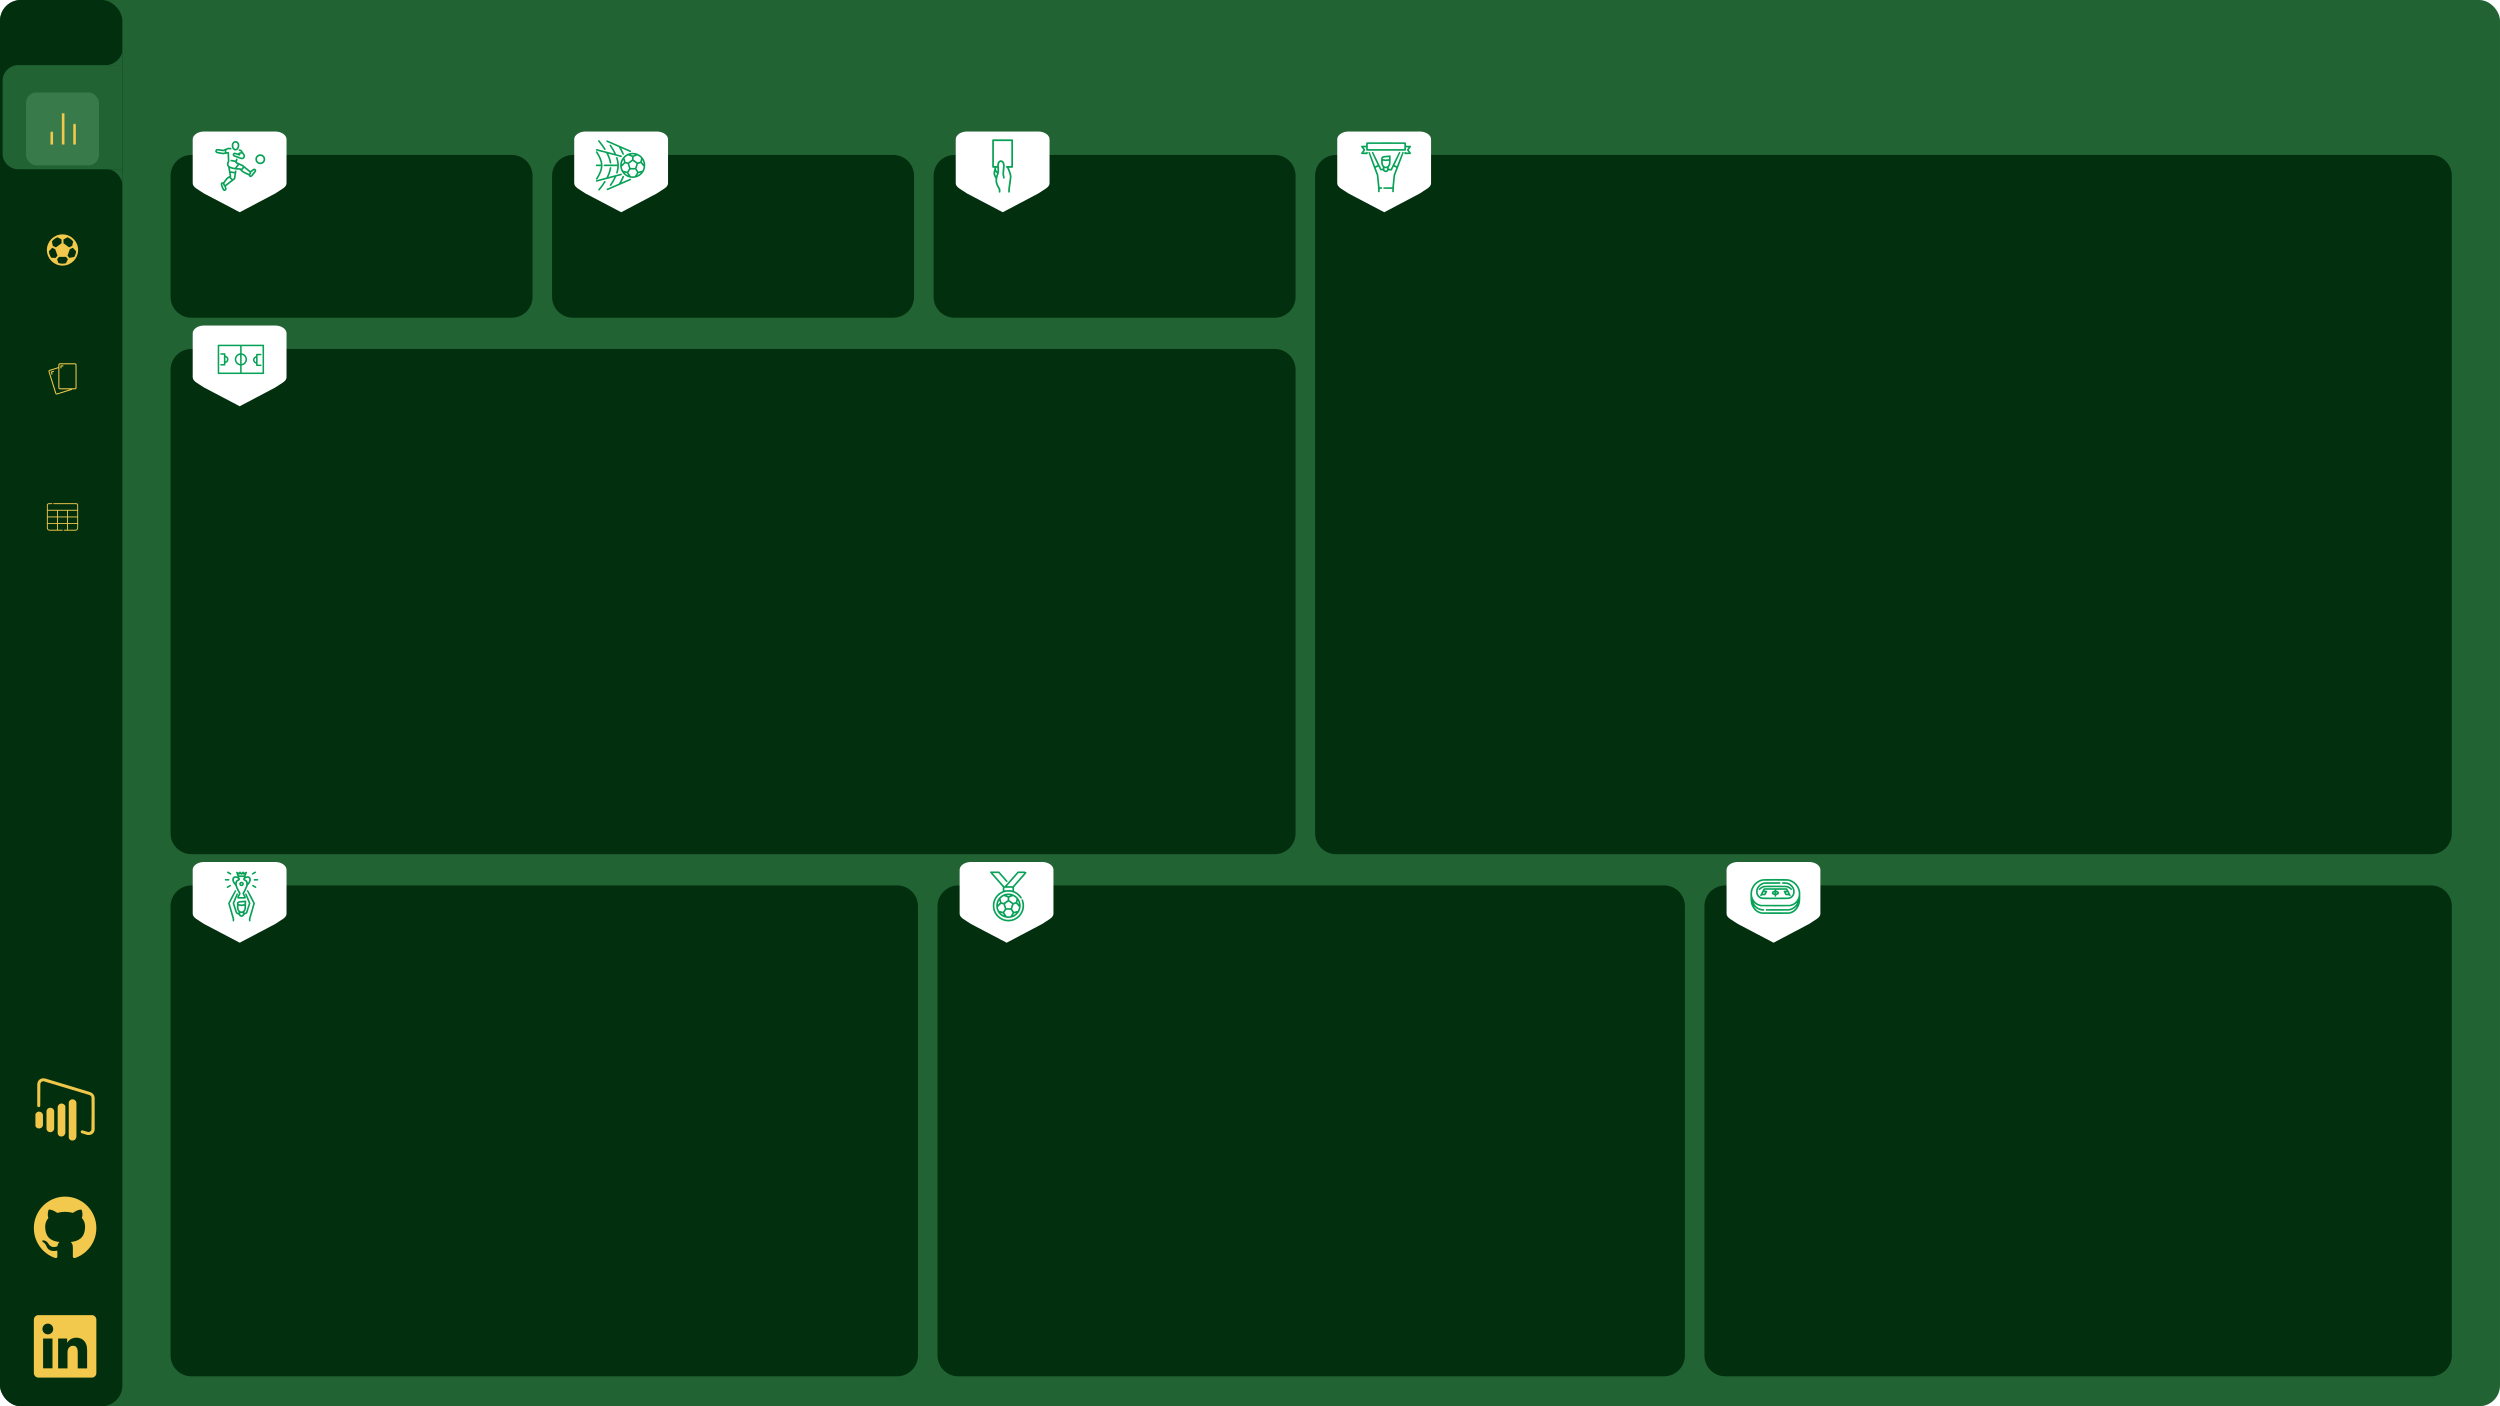 <svg width="1920" height="1080" viewBox="0 0 1920 1080" fill="none" xmlns="http://www.w3.org/2000/svg">
<g clip-path="url(#clip0_232_209)">
<rect width="1920" height="1080" rx="16" fill="#226334"/>
<rect width="94" height="1080" rx="16" fill="#022F0E"/>
<path d="M2 62C2 55.373 7.373 50 14 50H94V130H14C7.373 130 2 124.627 2 118V62Z" fill="#226334"/>
<path d="M90.5 46C94.5 42 94 38 94 38V50H82C82 50 86.5 50 90.5 46Z" fill="#226334"/>
<path d="M90.01 133.51C86.01 129.51 82.01 130.01 82.01 130.01H94.01V142.01C94.01 142.01 94.01 137.51 90.01 133.51Z" fill="#226334"/>
<g filter="url(#filter0_d_232_209)">
<rect x="20" y="63" width="56" height="56" rx="8" fill="#387A49"/>
<g clip-path="url(#clip1_232_209)">
<path d="M57.25 103V88" stroke="#F2C94C" stroke-width="2" stroke-linecap="round" stroke-linejoin="round"/>
<path d="M48.5 103V79" stroke="#F2C94C" stroke-width="2" stroke-linecap="round" stroke-linejoin="round"/>
<path d="M39.75 103V94" stroke="#F2C94C" stroke-width="2" stroke-linecap="round" stroke-linejoin="round"/>
</g>
</g>
<g clip-path="url(#clip2_232_209)">
<path d="M48 180C41.383 180 36 185.384 36 192C36 198.616 41.383 204 48 204C54.617 204 60 198.616 60 192C60 185.384 54.617 180 48 180ZM48.762 183.898L51.847 182.24C53.556 182.916 55.047 184.024 56.181 185.434L55.446 188.828L53.093 189.981L48.762 186.827V183.898ZM44.178 182.23L47.264 183.895V186.827L42.936 189.981L40.571 188.826L39.836 185.412C40.972 184.005 42.467 182.903 44.178 182.23ZM39.345 197.931C38.365 196.506 37.728 194.831 37.553 193.02L40.092 190.262L42.408 191.394L44.153 196.349L42.678 198.115L39.345 197.931ZM50.675 202.141C49.818 202.368 48.925 202.5 48 202.5C46.881 202.5 45.804 202.32 44.791 201.995L43.848 199.057L45.352 197.25H50.654L52.131 198.999L50.675 202.141ZM53.301 198.065L51.85 196.347L53.619 191.394L55.925 190.264L58.449 193.021C58.297 194.583 57.795 196.04 57.032 197.328L53.301 198.065Z" fill="#F2C94C"/>
</g>
<path d="M45.891 279H57.708C58.295 279.094 58.654 279.425 58.783 279.993C58.801 280.071 58.794 280.16 58.794 280.242C58.803 285.927 58.804 291.775 58.799 297.785C58.798 298.35 58.418 298.844 57.878 298.968C57.758 298.995 57.505 299.007 57.121 299.004C56.538 298.998 55.988 298.998 55.47 299.004C55.455 299.004 55.444 299.011 55.436 299.024C55.25 299.348 54.994 299.487 54.625 299.602C51.036 300.721 47.472 301.834 43.933 302.941C43.844 302.969 43.754 302.982 43.663 303H43.454C42.951 302.922 42.601 302.626 42.453 302.154C40.707 296.574 38.977 291.037 37.262 285.544C37.104 285.036 37.274 284.49 37.731 284.201C37.82 284.144 37.953 284.088 38.13 284.033C40.381 283.331 42.599 282.637 44.783 281.952C44.796 281.948 44.802 281.939 44.802 281.926C44.799 281.305 44.799 280.728 44.804 280.195C44.81 279.542 45.265 279.099 45.891 279ZM57.999 280.203C57.999 280.096 57.956 279.993 57.881 279.918C57.805 279.842 57.702 279.799 57.595 279.799H46.004C45.897 279.799 45.794 279.842 45.718 279.918C45.642 279.993 45.6 280.096 45.6 280.203V297.795C45.6 297.902 45.642 298.004 45.718 298.08C45.794 298.156 45.897 298.199 46.004 298.199H57.595C57.702 298.199 57.805 298.156 57.881 298.08C57.956 298.004 57.999 297.902 57.999 297.795V280.203ZM46.031 299.001C45.495 299.001 45.055 298.696 44.865 298.194C44.821 298.077 44.798 297.839 44.798 297.481C44.8 292.635 44.801 287.746 44.802 282.814C44.802 282.795 44.793 282.788 44.775 282.794C42.625 283.467 40.449 284.147 38.248 284.835C38.048 284.897 37.961 285.099 38.021 285.292C39.795 290.971 41.531 296.525 43.229 301.955C43.266 302.074 43.375 302.168 43.498 302.19C43.567 302.203 43.666 302.189 43.795 302.148C47.131 301.104 50.463 300.062 53.789 299.023C53.837 299.008 53.836 299.001 53.785 299.001C51.141 299.001 48.557 299.001 46.031 299.001Z" fill="#F2C94C"/>
<path d="M47.2 281.432C47.202 281.877 47.202 282.26 47.199 282.581C47.195 283.138 46.397 283.126 46.4 282.585C46.402 282.113 46.401 281.613 46.397 281.084C46.394 280.782 46.539 280.596 46.872 280.598C47.343 280.602 47.83 280.602 48.334 280.597C48.443 280.597 48.532 280.617 48.602 280.657C48.811 280.781 48.864 281.056 48.71 281.249C48.615 281.369 48.49 281.401 48.343 281.401C47.993 281.401 47.623 281.401 47.231 281.4C47.21 281.4 47.2 281.411 47.2 281.432Z" fill="#F2C94C"/>
<path d="M39.928 285.989C39.925 285.99 39.922 285.992 39.921 285.995C39.919 285.998 39.919 286.001 39.92 286.005C40.053 286.426 40.186 286.854 40.32 287.288C40.482 287.808 39.718 288.052 39.547 287.498C39.38 286.957 39.212 286.418 39.042 285.882C38.962 285.629 39.075 285.413 39.329 285.334C39.963 285.137 40.522 284.962 41.006 284.81C41.522 284.648 41.767 285.414 41.221 285.582C40.748 285.728 40.317 285.864 39.928 285.989Z" fill="#F2C94C"/>
<path d="M60 387.864V405.603C59.939 406.239 59.674 406.739 59.205 407.105C58.826 407.401 58.384 407.545 57.905 407.545C55.078 407.545 52.219 407.545 49.329 407.545C48.847 407.545 48.839 406.839 49.342 406.84C50.083 406.843 50.806 406.843 51.511 406.841C51.513 406.841 51.516 406.84 51.518 406.839C51.52 406.838 51.523 406.837 51.524 406.835C51.526 406.833 51.528 406.831 51.529 406.828C51.53 406.826 51.53 406.823 51.53 406.821V402.461C51.53 402.458 51.529 402.454 51.526 402.452C51.523 402.449 51.52 402.448 51.516 402.448H44.483C44.48 402.448 44.476 402.449 44.474 402.452C44.471 402.455 44.469 402.458 44.469 402.462V406.819C44.469 406.825 44.472 406.831 44.476 406.835C44.48 406.839 44.486 406.841 44.492 406.841C45.573 406.842 46.705 406.842 47.885 406.841C48.381 406.841 48.391 407.546 47.856 407.545C44.721 407.543 41.567 407.544 38.394 407.547C38.038 407.548 37.772 407.529 37.597 407.49C36.707 407.292 36.069 406.517 36 405.599V387.856C36.072 387.227 36.469 386.718 37.067 386.528C37.246 386.471 37.533 386.445 37.929 386.45C38.555 386.458 39.183 386.459 39.814 386.454C40.328 386.449 40.328 387.159 39.837 387.159C39.096 387.158 38.334 387.158 37.553 387.159C37.079 387.159 36.704 387.509 36.704 387.984C36.703 389.05 36.703 390.231 36.704 391.527C36.704 391.544 36.712 391.552 36.728 391.552H59.271C59.289 391.552 59.298 391.543 59.298 391.525C59.295 390.311 59.295 389.17 59.3 388.103C59.302 387.684 59.152 387.358 58.753 387.207C58.662 387.173 58.493 387.156 58.244 387.156C52.771 387.16 47.103 387.16 41.242 387.155C41.185 387.155 41.13 387.138 41.076 387.105C40.781 386.918 40.904 386.46 41.261 386.459C46.803 386.45 52.542 386.452 58.481 386.464C58.535 386.464 58.596 386.466 58.661 386.469C58.722 386.473 58.778 386.482 58.83 386.497C59.509 386.691 59.899 387.147 60 387.864ZM43.767 392.284C43.767 392.276 43.764 392.269 43.759 392.264C43.754 392.258 43.746 392.255 43.739 392.255H36.732C36.724 392.255 36.717 392.258 36.712 392.264C36.706 392.269 36.703 392.276 36.703 392.284V396.62C36.703 396.627 36.706 396.635 36.712 396.64C36.717 396.645 36.724 396.648 36.732 396.648H43.739C43.746 396.648 43.754 396.645 43.759 396.64C43.764 396.635 43.767 396.627 43.767 396.62V392.284ZM51.53 392.277C51.53 392.271 51.528 392.266 51.524 392.262C51.52 392.258 51.514 392.255 51.509 392.255H44.491C44.486 392.255 44.48 392.258 44.476 392.262C44.472 392.266 44.47 392.271 44.47 392.277V396.627C44.47 396.633 44.472 396.638 44.476 396.642C44.48 396.646 44.486 396.648 44.491 396.648H51.509C51.514 396.648 51.52 396.646 51.524 396.642C51.528 396.638 51.53 396.633 51.53 396.627V392.277ZM59.297 392.276C59.297 392.27 59.295 392.265 59.291 392.261C59.287 392.257 59.282 392.255 59.276 392.255H52.254C52.249 392.255 52.244 392.257 52.24 392.261C52.236 392.265 52.234 392.27 52.234 392.276V396.628C52.234 396.633 52.236 396.638 52.24 396.642C52.244 396.646 52.249 396.648 52.254 396.648H59.276C59.282 396.648 59.287 396.646 59.291 396.642C59.295 396.638 59.297 396.633 59.297 396.628V392.276ZM43.767 397.373C43.767 397.367 43.765 397.362 43.761 397.358C43.758 397.355 43.752 397.352 43.747 397.352H36.723C36.718 397.352 36.713 397.355 36.709 397.358C36.705 397.362 36.703 397.367 36.703 397.373V401.724C36.703 401.73 36.705 401.735 36.709 401.739C36.713 401.743 36.718 401.745 36.723 401.745H43.747C43.752 401.745 43.758 401.743 43.761 401.739C43.765 401.735 43.767 401.73 43.767 401.724V397.373ZM51.53 397.372C51.53 397.37 51.53 397.367 51.529 397.365C51.528 397.362 51.526 397.36 51.524 397.358C51.523 397.356 51.52 397.355 51.518 397.354C51.516 397.353 51.513 397.352 51.511 397.352H44.489C44.487 397.352 44.484 397.353 44.482 397.354C44.48 397.355 44.477 397.356 44.476 397.358C44.474 397.36 44.472 397.362 44.471 397.365C44.47 397.367 44.47 397.37 44.47 397.372V401.725C44.47 401.728 44.47 401.73 44.471 401.732C44.472 401.735 44.474 401.737 44.476 401.739C44.477 401.741 44.48 401.742 44.482 401.743C44.484 401.744 44.487 401.745 44.489 401.745H51.511C51.513 401.745 51.516 401.744 51.518 401.743C51.52 401.742 51.523 401.741 51.524 401.739C51.526 401.737 51.528 401.735 51.529 401.732C51.53 401.73 51.53 401.728 51.53 401.725V397.372ZM59.297 397.371C59.297 397.369 59.296 397.366 59.295 397.364C59.294 397.362 59.293 397.36 59.291 397.358C59.29 397.356 59.288 397.355 59.285 397.354C59.283 397.353 59.281 397.352 59.278 397.352H52.252C52.25 397.352 52.248 397.353 52.245 397.354C52.243 397.355 52.241 397.356 52.239 397.358C52.237 397.36 52.236 397.362 52.235 397.364C52.234 397.366 52.234 397.369 52.234 397.371V401.726C52.234 401.728 52.234 401.731 52.235 401.733C52.236 401.735 52.237 401.737 52.239 401.739C52.241 401.741 52.243 401.742 52.245 401.743C52.248 401.744 52.25 401.745 52.252 401.745H59.278C59.283 401.745 59.288 401.743 59.291 401.739C59.295 401.736 59.297 401.731 59.297 401.726V397.371ZM36.76 405.87C36.94 406.447 37.453 406.84 38.065 406.841C39.929 406.842 41.824 406.842 43.752 406.841C43.756 406.841 43.76 406.84 43.762 406.837C43.765 406.834 43.767 406.83 43.767 406.826V402.471C43.767 402.465 43.764 402.459 43.76 402.454C43.756 402.45 43.75 402.448 43.744 402.448H36.717C36.706 402.448 36.701 402.453 36.702 402.463C36.707 403.391 36.706 404.269 36.698 405.097C36.694 405.469 36.715 405.727 36.76 405.87ZM58.34 406.781C58.922 406.587 59.307 406.071 59.296 405.451C59.296 405.439 59.297 404.442 59.297 402.462C59.297 402.458 59.296 402.455 59.293 402.452C59.291 402.449 59.287 402.448 59.283 402.448H52.256C52.241 402.448 52.233 402.455 52.233 402.47V406.811C52.233 406.832 52.243 406.842 52.264 406.842C54.021 406.842 55.774 406.842 57.522 406.842C57.946 406.842 58.219 406.822 58.34 406.781Z" fill="#F2C94C"/>
<g clip-path="url(#clip3_232_209)">
<path d="M70.457 1010H29.543C28.604 1010 27.702 1010.37 27.038 1011.04C26.373 1011.7 26 1012.6 26 1013.54V1054.46C26 1055.4 26.373 1056.3 27.038 1056.96C27.702 1057.63 28.604 1058 29.543 1058H70.457C71.396 1058 72.298 1057.63 72.962 1056.96C73.627 1056.3 74 1055.4 74 1054.46V1013.54C74 1012.6 73.627 1011.7 72.962 1011.04C72.298 1010.37 71.396 1010 70.457 1010ZM40.307 1050.89H33.09V1027.97H40.307V1050.89ZM36.693 1024.79C35.875 1024.79 35.076 1024.54 34.398 1024.08C33.719 1023.62 33.192 1022.97 32.882 1022.22C32.572 1021.46 32.493 1020.63 32.656 1019.82C32.819 1019.02 33.216 1018.28 33.796 1017.71C34.377 1017.13 35.116 1016.74 35.919 1016.58C36.722 1016.42 37.554 1016.51 38.31 1016.82C39.066 1017.14 39.711 1017.67 40.165 1018.35C40.619 1019.03 40.861 1019.83 40.86 1020.65C40.868 1021.2 40.765 1021.74 40.558 1022.25C40.351 1022.76 40.044 1023.22 39.655 1023.6C39.266 1023.99 38.804 1024.29 38.295 1024.5C37.786 1024.7 37.241 1024.8 36.693 1024.79ZM66.907 1050.91H59.693V1038.39C59.693 1034.69 58.123 1033.55 56.097 1033.55C53.957 1033.55 51.857 1035.17 51.857 1038.48V1050.91H44.64V1027.98H51.58V1031.16H51.673C52.37 1029.75 54.81 1027.34 58.533 1027.34C62.56 1027.34 66.91 1029.73 66.91 1036.73L66.907 1050.91Z" fill="#F2C94C"/>
</g>
<g clip-path="url(#clip4_232_209)">
<path fill-rule="evenodd" clip-rule="evenodd" d="M50.02 919C36.737 919 26 929.817 26 943.198C26 953.895 32.88 962.95 42.424 966.154C43.617 966.395 44.054 965.634 44.054 964.993C44.054 964.432 44.015 962.509 44.015 960.505C37.333 961.948 35.942 957.621 35.942 957.621C34.868 954.816 33.277 954.096 33.277 954.096C31.09 952.613 33.437 952.613 33.437 952.613C35.862 952.774 37.135 955.097 37.135 955.097C39.282 958.783 42.742 957.741 44.134 957.1C44.333 955.538 44.969 954.456 45.645 953.855C40.316 953.294 34.709 951.211 34.709 941.916C34.709 939.272 35.663 937.109 37.175 935.426C36.936 934.825 36.101 932.341 37.413 929.016C37.413 929.016 39.442 928.375 44.015 931.5C45.972 930.97 47.992 930.7 50.02 930.698C52.048 930.698 54.115 930.979 56.025 931.5C60.598 928.375 62.626 929.016 62.626 929.016C63.939 932.341 63.103 934.825 62.865 935.426C64.416 937.109 65.33 939.272 65.33 941.916C65.33 951.211 59.723 953.254 54.354 953.855C55.23 954.616 55.985 956.058 55.985 958.342C55.985 961.587 55.945 964.191 55.945 964.992C55.945 965.634 56.383 966.395 57.576 966.155C67.12 962.949 74 953.895 74 943.198C74.039 929.817 63.262 919 50.02 919Z" fill="#F2C94C"/>
</g>
<path opacity="0.984" fill-rule="evenodd" clip-rule="evenodd" d="M32.35 828.15C33.298 828.094 34.231 828.177 35.15 828.4C46.477 831.854 57.811 835.287 69.15 838.7C71.238 839.357 72.421 840.774 72.7 842.95C72.767 851.183 72.767 859.417 72.7 867.65C72.337 870.047 70.953 871.397 68.55 871.7C68.117 871.767 67.683 871.767 67.25 871.7C65.699 871.296 64.165 870.829 62.65 870.3C61.751 869.653 61.717 868.953 62.55 868.2C62.72 868.104 62.903 868.054 63.1 868.05C64.704 868.501 66.303 868.968 67.9 869.45C68.943 869.312 69.71 868.779 70.2 867.85C70.366 859.488 70.399 851.121 70.3 842.75C70.066 841.916 69.549 841.333 68.75 841C56.952 837.44 45.152 833.89 33.35 830.35C32.049 830.468 31.265 831.168 31 832.45C30.967 838.117 30.933 843.783 30.9 849.45C30.576 850.202 30.026 850.452 29.25 850.2C28.883 850.033 28.667 849.75 28.6 849.35C28.533 843.717 28.533 838.083 28.6 832.45C28.911 830.19 30.161 828.756 32.35 828.15Z" fill="#F2C94C"/>
<path opacity="0.992" fill-rule="evenodd" clip-rule="evenodd" d="M55.35 844.25C57.114 844.232 58.23 845.065 58.7 846.75C58.767 855.517 58.767 864.283 58.7 873.05C58.249 875.351 56.866 876.268 54.55 875.8C53.6 875.383 53.016 874.666 52.8 873.65C52.733 864.65 52.733 855.65 52.8 846.65C53.157 845.31 54.007 844.51 55.35 844.25Z" fill="#F2C94C"/>
<path opacity="0.998" fill-rule="evenodd" clip-rule="evenodd" d="M46.55 847.55C47.958 847.346 49.075 847.813 49.9 848.95C50.02 849.209 50.12 849.476 50.2 849.75C50.267 856.483 50.267 863.217 50.2 869.95C49.735 872.257 48.351 873.174 46.05 872.7C45.061 872.276 44.477 871.526 44.3 870.45C44.233 863.65 44.233 856.85 44.3 850.05C44.582 848.785 45.332 847.951 46.55 847.55Z" fill="#F2C94C"/>
<path opacity="0.988" fill-rule="evenodd" clip-rule="evenodd" d="M38.25 850.75C39.965 850.664 41.081 851.431 41.6 853.05C41.667 857.75 41.667 862.45 41.6 867.15C41.174 868.623 40.191 869.423 38.65 869.55C37.082 869.465 36.099 868.665 35.7 867.15C35.633 862.483 35.633 857.817 35.7 853.15C36.057 851.809 36.907 851.009 38.25 850.75Z" fill="#F2C94C"/>
<path opacity="0.991" fill-rule="evenodd" clip-rule="evenodd" d="M29.35 853.75C31.227 853.563 32.443 854.363 33 856.15C33.067 858.85 33.067 861.55 33 864.25C32.424 866.09 31.174 866.873 29.25 866.6C28.25 866.333 27.566 865.716 27.2 864.75C27.133 861.75 27.133 858.75 27.2 855.75C27.617 854.749 28.334 854.083 29.35 853.75Z" fill="#F2C94C"/>
<path d="M131 284C131 275.163 138.163 268 147 268H979C987.837 268 995 275.163 995 284V640C995 648.837 987.837 656 979 656H147C138.163 656 131 648.837 131 640V284Z" fill="#022F0E"/>
<path d="M211.319 297.63L184.099 312L156.734 297.63C151.93 294.314 148 292.908 148 289.592V256.029C148 252.713 151.93 250 156.734 250H211.319C216.123 250 220.053 252.713 220.053 256.029V289.592C220.053 292.908 216.414 294.113 211.319 297.63Z" fill="white"/>
<path d="M167.373 264.904L167.188 265.082V276V286.918L167.373 287.096L167.551 287.281H185H202.449L202.627 287.096L202.812 286.918V276V265.082L202.627 264.904L202.449 264.719H185H167.551L167.373 264.904ZM184.406 268.615V271.324H184.236C183.976 271.324 183.167 271.606 182.662 271.866C182.41 272 181.979 272.341 181.653 272.66C179.129 275.169 180.176 279.414 183.582 280.52C183.842 280.609 184.139 280.676 184.236 280.676H184.406V283.385V286.094H176.391H168.375V276V265.906H176.391H184.406V268.615ZM201.625 276V286.094H193.609H185.594V283.385V280.676H185.764C186.046 280.676 186.855 280.386 187.338 280.119C188.332 279.563 189.134 278.575 189.498 277.462C189.676 276.943 189.705 276.727 189.705 276C189.705 275.273 189.676 275.057 189.498 274.538C189.253 273.788 188.704 272.95 188.139 272.445C187.627 271.985 186.655 271.495 186.046 271.376L185.594 271.287V268.6V265.906H193.609H201.625V276ZM184.406 276.007V279.503L184.169 279.459C183.694 279.362 182.989 278.969 182.558 278.561C181.126 277.195 181.066 275.005 182.425 273.573C182.848 273.128 183.13 272.935 183.731 272.69C184.48 272.378 184.406 272.029 184.406 276.007ZM186.544 272.809C187.909 273.447 188.748 275.05 188.503 276.534C188.377 277.314 187.998 278.034 187.457 278.546C187.011 278.969 186.314 279.362 185.839 279.459L185.594 279.503V276V272.489L185.839 272.541C185.965 272.571 186.284 272.69 186.544 272.809Z" fill="#07A157"/>
<path d="M169.332 271.346C168.998 271.599 168.991 272.029 169.318 272.289C169.488 272.423 169.622 272.438 170.72 272.438H171.937V276V279.563H170.698C169.837 279.57 169.414 279.592 169.332 279.659C168.998 279.911 168.991 280.342 169.318 280.602C169.496 280.743 169.622 280.75 171.136 280.75H172.761L172.939 280.564C173.11 280.401 173.125 280.334 173.125 279.637C173.125 279.058 173.147 278.895 173.229 278.895C173.281 278.895 173.563 278.776 173.845 278.635C174.483 278.316 174.914 277.87 175.225 277.202C175.441 276.75 175.463 276.638 175.463 276C175.463 275.362 175.441 275.25 175.225 274.798C174.914 274.13 174.483 273.684 173.845 273.365C173.563 273.224 173.281 273.105 173.229 273.105C173.147 273.105 173.125 272.942 173.125 272.363C173.125 271.666 173.11 271.599 172.939 271.436L172.761 271.25H171.106C169.919 271.257 169.414 271.28 169.332 271.346ZM173.741 274.753C174.513 275.532 174.513 276.468 173.741 277.239C173.118 277.87 173.125 277.885 173.125 276C173.125 274.115 173.118 274.13 173.741 274.753Z" fill="#07A157"/>
<path d="M196.808 271.888C196.675 272.059 196.652 272.193 196.652 272.816C196.652 273.469 196.637 273.551 196.526 273.551C196.259 273.551 195.598 273.929 195.22 274.286C193.535 275.874 194.248 278.59 196.526 279.295C196.637 279.332 196.652 279.436 196.652 280.038C196.652 280.676 196.667 280.765 196.83 280.95L197.009 281.158H198.768H200.527L200.705 280.95C200.92 280.698 200.935 280.461 200.727 280.201L200.579 280.008H199.205H197.84V276.453V272.89L199.183 272.868L200.527 272.846L200.705 272.638C200.92 272.386 200.935 272.148 200.727 271.888L200.579 271.695H198.768H196.957L196.808 271.888ZM196.652 276.408C196.652 278.264 196.675 278.189 196.155 277.804C195.628 277.418 195.346 276.564 195.539 275.955C195.673 275.525 195.97 275.124 196.311 274.924C196.482 274.82 196.623 274.738 196.637 274.738C196.645 274.738 196.652 275.488 196.652 276.408Z" fill="#07A157"/>
<path d="M717 135C717 126.163 724.163 119 733 119H979C987.837 119 995 126.163 995 135V228C995 236.837 987.837 244 979 244H733C724.163 244 717 236.837 717 228V135Z" fill="#022F0E"/>
<path d="M797.319 148.63L770.099 163L742.734 148.63C737.93 145.314 734 143.908 734 140.592V107.029C734 103.713 737.93 101 742.734 101H797.319C802.123 101 806.053 103.713 806.053 107.029V140.592C806.053 143.908 802.414 145.113 797.319 148.63Z" fill="white"/>
<path d="M763.333 108.432V127.457C763.333 127.469 763.338 127.48 763.346 127.488C763.353 127.496 763.364 127.5 763.375 127.5H765.788C765.792 127.5 765.795 127.499 765.799 127.498C765.803 127.496 765.806 127.494 765.809 127.491C765.812 127.488 765.814 127.484 765.815 127.48C765.816 127.476 765.817 127.472 765.817 127.468C765.723 125.846 766.158 123.954 767.759 123.271C768.907 122.782 770.044 123.204 770.776 124.184C771.572 125.25 771.752 126.649 771.591 127.99C771.415 129.459 771.282 130.922 771.191 132.377C771.148 133.06 771.109 133.708 771.238 134.391C771.347 134.962 771.466 135.56 771.598 136.186C771.649 136.432 771.653 136.62 771.608 136.749C771.436 137.242 770.818 137.38 770.48 136.973C770.403 136.88 770.343 136.729 770.298 136.52C770.045 135.331 769.894 134.512 769.844 134.062C769.802 133.675 769.804 133.124 769.851 132.409C769.95 130.878 770.089 129.352 770.267 127.83C770.393 126.759 770.283 125.467 769.435 124.717C768.75 124.111 767.866 124.553 767.502 125.279C766.964 126.353 767.15 127.636 767.263 128.842C767.399 130.294 767.453 131.9 767.05 133.253C766.87 133.856 766.602 134.462 766.398 135.06C765.737 137.006 765.536 139.099 766.213 140.992C766.39 141.489 766.61 141.998 766.871 142.52C767.305 143.386 767.758 144.234 768.23 145.066C768.306 145.199 768.345 145.339 768.346 145.484C768.351 146.117 768.351 146.723 768.346 147.302C768.341 147.802 767.867 148.136 767.417 147.935C766.985 147.743 767.01 147.356 767.013 146.957C767.017 146.525 767.017 146.101 767.014 145.685C767.014 145.658 767.008 145.633 766.995 145.61C766.339 144.433 765.705 143.272 765.186 142.046C764.569 140.592 764.351 139.035 764.53 137.374C764.535 137.329 764.526 137.283 764.505 137.244C764.2 136.664 763.89 136.061 763.575 135.436C762.941 134.174 762.798 132.849 763.147 131.46C763.363 130.599 763.571 129.754 763.772 128.924C763.781 128.887 763.767 128.869 763.73 128.868C763.481 128.86 763.232 128.862 762.984 128.872C762.734 128.882 762.539 128.859 762.399 128.804C762.158 128.708 762.003 128.448 762.003 128.185C762 121.377 761.999 114.54 762.002 107.674C762.002 107.272 762.333 107 762.708 107C767.618 107.002 772.482 107.002 777.298 107.002C777.72 107.002 778.001 107.31 778 107.719C777.999 114.603 777.999 121.413 778 128.148C778 128.685 777.617 128.877 777.14 128.873C776.361 128.866 775.601 128.864 774.861 128.868C774.858 128.868 774.855 128.868 774.852 128.87C774.849 128.872 774.847 128.874 774.845 128.876C774.843 128.879 774.842 128.882 774.842 128.885C774.842 128.888 774.842 128.891 774.843 128.894C775.561 130.617 776.264 132.425 776.727 134.255C776.91 134.98 776.871 135.619 776.808 136.319C776.557 139.092 776.142 141.863 775.699 144.649C775.643 145.006 775.616 145.348 775.618 145.674C775.622 146.128 775.624 146.627 775.626 147.169C775.626 147.343 775.604 147.484 775.558 147.592C775.262 148.293 774.28 148.032 774.288 147.254C774.294 146.654 774.294 146.087 774.286 145.555C774.281 145.229 774.31 144.874 774.372 144.49C774.774 141.987 775.1 139.669 775.349 137.535C775.43 136.847 775.491 136.138 775.533 135.408C775.543 135.251 775.537 135.032 775.503 134.879C775.326 134.1 775.068 133.245 774.728 132.313C774.271 131.059 773.829 129.925 773.404 128.909C773.398 128.896 773.389 128.884 773.376 128.876C773.364 128.868 773.349 128.864 773.334 128.864C773.228 128.867 773.115 128.874 773.014 128.844C772.254 128.614 772.399 127.501 773.189 127.501C774.295 127.5 775.44 127.5 776.624 127.5C776.635 127.5 776.646 127.496 776.654 127.487C776.662 127.479 776.667 127.468 776.667 127.457V108.432C776.667 108.415 776.66 108.399 776.648 108.387C776.637 108.375 776.621 108.368 776.604 108.368H763.396C763.354 108.368 763.333 108.39 763.333 108.432ZM764.943 130.116C765.109 130.749 765.418 131.213 765.964 131.627C765.968 131.63 765.972 131.631 765.976 131.632C765.98 131.632 765.984 131.631 765.988 131.63C765.992 131.628 765.995 131.625 765.997 131.622C765.999 131.618 766.001 131.614 766.001 131.61C766.05 130.787 766.026 129.89 765.931 128.917C765.928 128.884 765.909 128.867 765.877 128.867H765.208C765.173 128.867 765.152 128.884 765.145 128.919C765.086 129.187 765.02 129.45 764.948 129.708C764.909 129.845 764.908 129.981 764.943 130.116ZM764.918 135.108C764.948 135.159 764.971 135.157 764.989 135.099C765.195 134.437 765.424 133.799 765.676 133.187C765.691 133.15 765.682 133.12 765.65 133.097C765.196 132.778 764.792 132.424 764.438 132.035C764.411 132.006 764.393 132.011 764.385 132.051C764.162 133.089 764.34 134.108 764.918 135.108Z" fill="#07A157"/>
<path d="M424 135C424 126.163 431.163 119 440 119H686C694.837 119 702 126.163 702 135V228C702 236.837 694.837 244 686 244H440C431.163 244 424 236.837 424 228V135Z" fill="#022F0E"/>
<path d="M504.319 148.63L477.099 163L449.734 148.63C444.93 145.314 441 143.908 441 140.592V107.029C441 103.713 444.93 101 449.734 101H504.319C509.123 101 513.053 103.713 513.053 107.029V140.592C513.053 143.908 509.414 145.113 504.319 148.63Z" fill="white"/>
<path d="M464.967 115.117C464.688 115.351 464.248 115.311 464.046 114.991C462.661 112.786 461.154 110.715 459.527 108.776C459.321 108.53 459.209 108.333 459.321 108.033C459.494 107.571 460.076 107.491 460.391 107.863C462.091 109.873 463.656 112.02 465.088 114.305C465.255 114.572 465.208 114.916 464.967 115.117Z" fill="#07A157"/>
<path d="M477.137 113.89C477.841 115.141 478.466 116.424 479.087 117.88C479.166 118.067 479.201 118.223 479.192 118.348C479.167 118.706 478.824 118.96 478.469 118.901C478.22 118.859 478.061 118.689 477.968 118.463C477.191 116.574 476.26 114.76 475.177 113.02C475.161 112.995 475.138 112.976 475.11 112.964C472.112 111.664 469.094 110.357 466.055 109.043C465.246 108.693 465.738 107.543 466.55 107.894C472.591 110.509 478.506 113.073 484.295 115.585C485.058 115.916 484.598 117.083 483.725 116.703C481.642 115.797 479.456 114.848 477.166 113.856C477.124 113.838 477.114 113.849 477.137 113.89Z" fill="#07A157"/>
<path d="M467.207 118.126C468.25 120.248 469.065 122.488 469.462 124.839C469.493 125.021 469.488 125.169 469.446 125.283C469.228 125.88 468.352 125.791 468.25 125.157C467.828 122.552 466.834 120.047 465.58 117.677C465.567 117.653 465.548 117.638 465.522 117.631C463.162 117.006 460.691 116.353 458.109 115.673C457.29 115.457 457.598 114.247 458.442 114.47C462.763 115.609 467.179 116.775 471.691 117.967C471.695 117.968 471.699 117.968 471.702 117.967C471.706 117.966 471.709 117.964 471.711 117.961C471.713 117.958 471.715 117.955 471.715 117.951C471.716 117.948 471.715 117.944 471.713 117.941C470.708 115.889 469.542 113.93 468.214 112.063C467.73 111.382 468.738 110.655 469.214 111.321C470.807 113.546 472.168 115.897 473.298 118.373C473.3 118.379 473.304 118.384 473.309 118.388C473.314 118.392 473.32 118.395 473.326 118.397C474.563 118.727 475.817 119.057 477.088 119.387C477.247 119.428 477.371 119.486 477.459 119.562C477.96 119.988 477.516 120.798 476.878 120.63C473.665 119.78 470.453 118.931 467.242 118.083C467.199 118.071 467.187 118.086 467.207 118.126Z" fill="#07A157"/>
<path d="M461.444 127.626C460.453 127.623 459.407 127.624 458.305 127.627C457.409 127.63 457.403 126.373 458.298 126.374C459.396 126.375 460.444 126.375 461.442 126.374C461.446 126.374 461.45 126.373 461.454 126.372C461.458 126.37 461.461 126.368 461.464 126.365C461.467 126.362 461.469 126.358 461.47 126.355C461.471 126.351 461.472 126.347 461.471 126.343C461.242 123.814 460.256 121.435 458.978 119.165C458.576 118.449 458.186 117.81 457.809 117.248C457.695 117.077 457.634 116.925 457.627 116.793C457.594 116.185 458.407 115.884 458.752 116.404C459.842 118.043 460.737 119.687 461.436 121.336C462.255 123.267 462.808 125.368 462.74 127.43C462.705 128.469 462.523 129.556 462.194 130.691C461.479 133.157 460.23 135.507 458.777 137.727C458.314 138.432 457.271 137.741 457.734 137.038C458.988 135.133 460.1 133.056 460.801 130.976C461.167 129.888 461.395 128.786 461.484 127.67C461.486 127.641 461.473 127.626 461.444 127.626Z" fill="#07A157"/>
<path d="M495.616 127C495.616 129.569 494.596 132.033 492.779 133.849C490.963 135.665 488.499 136.686 485.93 136.686C483.362 136.686 480.898 135.665 479.081 133.849C477.265 132.033 476.245 129.569 476.245 127C476.245 124.431 477.265 121.967 479.081 120.151C480.898 118.335 483.362 117.314 485.93 117.314C488.499 117.314 490.963 118.335 492.779 120.151C494.596 121.967 495.616 124.431 495.616 127ZM486.045 119.405L487.658 118.791C487.712 118.771 487.711 118.754 487.654 118.741C486.583 118.514 485.481 118.505 484.351 118.713C484.258 118.73 484.255 118.756 484.344 118.79L485.948 119.405C485.979 119.417 486.013 119.417 486.045 119.405ZM482.317 119.38C481.325 119.821 480.385 120.56 479.682 121.343C479.675 121.35 479.67 121.359 479.668 121.369C479.666 121.379 479.666 121.389 479.668 121.398L480.412 124.26C480.42 124.288 480.437 124.305 480.466 124.312L482.274 124.73C482.287 124.734 482.301 124.734 482.315 124.731C482.328 124.729 482.341 124.723 482.352 124.715L485.323 122.556C485.352 122.535 485.366 122.508 485.366 122.473V120.572C485.366 120.538 485.35 120.514 485.318 120.502L482.391 119.379C482.367 119.37 482.34 119.37 482.317 119.38ZM489.555 119.409L486.646 120.513C486.637 120.516 486.63 120.522 486.624 120.53C486.619 120.538 486.616 120.547 486.616 120.556V122.486C486.616 122.497 486.619 122.508 486.624 122.518C486.629 122.528 486.637 122.537 486.646 122.544L489.633 124.713C489.653 124.727 489.674 124.731 489.698 124.724L491.679 124.142C491.703 124.135 491.718 124.119 491.724 124.095L492.323 121.534C492.325 121.525 492.324 121.517 492.322 121.509C492.32 121.5 492.316 121.492 492.31 121.486C491.563 120.622 490.666 119.93 489.621 119.412C489.611 119.407 489.6 119.404 489.588 119.403C489.577 119.403 489.566 119.404 489.555 119.409ZM478.667 122.715C478.018 123.815 477.637 125.009 477.525 126.296C477.525 126.3 477.526 126.304 477.528 126.308C477.53 126.311 477.533 126.314 477.537 126.316C477.541 126.317 477.545 126.318 477.549 126.317C477.553 126.316 477.556 126.315 477.559 126.312L479.193 124.663C479.201 124.655 479.207 124.645 479.21 124.634C479.213 124.623 479.213 124.612 479.21 124.601L478.721 122.722C478.709 122.677 478.691 122.674 478.667 122.715ZM494.305 125.972C494.174 124.898 493.835 123.871 493.316 122.922C493.314 122.918 493.311 122.916 493.308 122.914C493.304 122.912 493.3 122.911 493.296 122.912C493.292 122.912 493.289 122.914 493.286 122.917C493.283 122.919 493.281 122.923 493.28 122.927L492.934 124.413C492.927 124.443 492.933 124.469 492.953 124.492L494.264 125.99C494.297 126.028 494.31 126.022 494.305 125.972ZM487.69 128.95C487.701 128.95 487.711 128.947 487.72 128.94C487.729 128.934 487.736 128.925 487.739 128.914L488.786 125.688C488.789 125.678 488.789 125.667 488.786 125.656C488.783 125.646 488.776 125.637 488.767 125.63L486.024 123.637C486.015 123.63 486.005 123.627 485.994 123.627C485.983 123.627 485.972 123.63 485.963 123.637L483.218 125.631C483.209 125.638 483.203 125.647 483.199 125.657C483.196 125.668 483.196 125.679 483.199 125.689L484.247 128.914C484.25 128.925 484.257 128.934 484.266 128.94C484.274 128.947 484.285 128.95 484.296 128.95H487.69ZM493.363 130.985C493.873 130.068 494.19 129.014 494.309 127.988C494.311 127.975 494.31 127.962 494.306 127.949C494.302 127.937 494.295 127.925 494.287 127.916L492.069 125.378C492.046 125.353 492.019 125.345 491.987 125.354L490.07 125.917C490.038 125.927 490.017 125.948 490.006 125.98L488.879 129.447C488.867 129.482 488.872 129.516 488.891 129.547L490.264 131.763C490.27 131.771 490.278 131.778 490.287 131.782C490.296 131.785 490.307 131.786 490.316 131.784L493.307 131.029C493.332 131.023 493.351 131.008 493.363 130.985ZM481.593 131.78C481.614 131.785 481.631 131.778 481.643 131.76L483.097 129.528C483.113 129.504 483.116 129.477 483.107 129.449L481.979 125.98C481.975 125.968 481.969 125.958 481.96 125.95C481.951 125.941 481.941 125.936 481.929 125.933L480.146 125.521C480.136 125.519 480.125 125.519 480.115 125.522C480.105 125.525 480.096 125.53 480.088 125.538L477.573 128.07C477.571 128.072 477.569 128.075 477.568 128.079C477.566 128.082 477.566 128.086 477.566 128.089C477.694 129.081 477.994 130.027 478.466 130.927C478.48 130.953 478.501 130.97 478.53 130.977L481.593 131.78ZM489.23 132.548C489.238 132.536 489.242 132.522 489.242 132.508C489.242 132.494 489.238 132.48 489.23 132.468L487.848 130.236C487.833 130.211 487.811 130.199 487.783 130.199H484.184C484.162 130.199 484.145 130.209 484.132 130.228L482.661 132.488C482.657 132.494 482.655 132.501 482.655 132.508C482.655 132.516 482.657 132.522 482.661 132.528L484.448 135.273C484.456 135.284 484.466 135.295 484.478 135.302C484.49 135.31 484.503 135.316 484.517 135.318C485.523 135.484 486.516 135.475 487.494 135.289C487.507 135.287 487.52 135.281 487.532 135.274C487.543 135.266 487.553 135.256 487.56 135.244L489.23 132.548ZM479.622 132.592C480.404 133.477 481.441 134.259 482.552 134.729C482.599 134.748 482.608 134.737 482.58 134.695L481.541 133.1C481.521 133.068 481.489 133.045 481.452 133.035L479.641 132.561C479.6 132.551 479.594 132.561 479.622 132.592ZM489.426 134.68C490.493 134.152 491.394 133.534 492.203 132.634C492.233 132.601 492.227 132.59 492.183 132.601L490.437 133.041C490.405 133.049 490.38 133.067 490.363 133.095L489.398 134.651C489.373 134.692 489.382 134.702 489.426 134.68Z" fill="#07A157"/>
<path d="M474.038 127.626C470.656 127.625 467.376 127.625 464.197 127.625C463.344 127.625 463.345 126.373 464.198 126.373C467.481 126.376 470.762 126.376 474.041 126.374C474.07 126.374 474.084 126.359 474.083 126.33C473.981 124.677 473.661 123.038 473.122 121.414C472.853 120.604 474.044 120.203 474.309 121.016C474.842 122.656 475.171 124.247 475.295 125.791C475.486 128.164 475.119 130.459 474.416 132.82C474.376 132.953 474.32 133.06 474.248 133.141C473.903 133.532 473.198 133.33 473.171 132.784C473.165 132.67 473.181 132.556 473.218 132.44C473.715 130.892 474.017 129.253 474.086 127.677C474.088 127.643 474.071 127.626 474.038 127.626Z" fill="#07A157"/>
<path d="M471.777 136.013C467.499 137.141 463.064 138.311 458.47 139.524C458.343 139.558 458.223 139.565 458.112 139.546C457.594 139.457 457.431 138.764 457.859 138.444C457.927 138.392 458.039 138.346 458.196 138.305C460.684 137.649 463.156 136.996 465.612 136.345C465.642 136.337 465.663 136.32 465.677 136.294C466.908 133.941 467.866 131.466 468.271 128.858C468.398 128.04 469.62 128.214 469.499 129.051C469.161 131.398 468.337 133.694 467.287 135.868C467.286 135.872 467.285 135.876 467.286 135.88C467.286 135.883 467.288 135.887 467.29 135.89C467.293 135.893 467.296 135.896 467.3 135.897C467.304 135.898 467.308 135.899 467.312 135.898C470.528 135.049 473.718 134.206 476.881 133.369C477.564 133.189 477.986 134.126 477.392 134.486C477.293 134.546 477.168 134.596 477.018 134.634C475.82 134.943 474.623 135.258 473.427 135.577C473.397 135.585 473.376 135.603 473.364 135.63C472.314 137.988 470.998 140.296 469.416 142.554C469.245 142.799 469.015 142.886 468.728 142.815C468.424 142.74 468.214 142.41 468.284 142.102C468.309 141.994 468.359 141.887 468.434 141.78C469.721 139.944 470.842 138.031 471.798 136.041C471.81 136.016 471.803 136.006 471.777 136.013Z" fill="#07A157"/>
<path d="M477.298 140.087C479.419 139.167 481.595 138.223 483.827 137.255C484.297 137.052 484.777 137.523 484.654 137.995C484.605 138.18 484.47 138.339 484.292 138.416C478.434 140.958 472.597 143.488 466.783 146.005C465.925 146.377 465.439 145.218 466.277 144.858C469.278 143.567 472.271 142.27 475.255 140.968C475.281 140.956 475.302 140.938 475.317 140.913C476.397 139.15 477.31 137.336 478.056 135.472C478.404 134.603 479.559 135.077 479.25 135.857C478.703 137.242 478.041 138.639 477.262 140.048C477.236 140.096 477.248 140.109 477.298 140.087Z" fill="#07A157"/>
<path d="M465.052 139.915C463.701 142.067 462.198 144.135 460.544 146.12C460.213 146.517 459.601 146.434 459.444 145.931C459.361 145.665 459.462 145.459 459.643 145.243C461.228 143.344 462.668 141.361 463.963 139.294C464.448 138.517 465.498 139.202 465.052 139.915Z" fill="#07A157"/>
<path d="M131 135C131 126.163 138.163 119 147 119H393C401.837 119 409 126.163 409 135V228C409 236.837 401.837 244 393 244H147C138.163 244 131 236.837 131 228V135Z" fill="#022F0E"/>
<path d="M211.319 148.63L184.099 163L156.734 148.63C151.93 145.314 148 143.908 148 140.592V107.029C148 103.713 151.93 101 156.734 101H211.319C216.123 101 220.053 103.713 220.053 107.029V140.592C220.053 143.908 216.414 145.113 211.319 148.63Z" fill="white"/>
<path d="M181.927 108.489C182.938 108.891 183.613 109.907 183.775 110.96C183.988 112.345 183.663 113.579 182.799 114.663C182.44 115.114 181.844 115.491 181.271 115.603C179.977 115.853 178.903 114.945 178.364 113.813C177.805 112.643 177.742 111.178 178.295 110.013C178.96 108.61 180.46 107.906 181.927 108.489ZM181.95 113.673C182.628 112.717 182.843 111.156 182.099 110.189C181.526 109.444 180.518 109.337 179.836 110.009C178.851 110.981 179.077 112.951 179.952 113.901C180.65 114.659 181.428 114.408 181.95 113.673Z" fill="#07A157"/>
<path d="M176.619 129.258L176.989 131.446C176.991 131.459 176.997 131.471 177.006 131.479C177.016 131.488 177.027 131.494 177.04 131.496L180.24 131.971C180.246 131.972 180.253 131.972 180.259 131.97C180.265 131.968 180.271 131.966 180.277 131.962C180.282 131.958 180.286 131.953 180.289 131.947C180.292 131.942 180.294 131.936 180.295 131.929C180.318 131.736 180.348 131.545 180.386 131.356C180.549 130.527 181.778 130.758 181.643 131.625C181.371 133.364 181.085 135.203 180.786 137.142C180.744 137.414 180.638 137.616 180.47 137.746C178.175 139.519 175.885 141.293 173.601 143.067C173.593 143.074 173.587 143.082 173.584 143.092C173.581 143.101 173.58 143.112 173.583 143.122C173.73 143.653 173.869 144.169 174.001 144.669C174.409 146.221 172.576 147.362 171.354 146.321C171.166 146.161 170.987 145.896 170.816 145.526C170.301 144.405 169.807 143.291 169.55 142.111C169.431 141.561 169.373 140.921 169.737 140.447C170.133 139.931 170.799 139.803 171.423 139.873C171.439 139.875 171.455 139.872 171.469 139.866C171.484 139.859 171.497 139.849 171.506 139.836C172.074 139.03 172.646 138.226 173.223 137.423C173.408 137.165 173.628 136.921 173.883 136.693C174.565 136.082 175.358 135.551 176.26 135.101C176.272 135.095 176.283 135.085 176.289 135.072C176.295 135.06 176.297 135.046 176.295 135.032L175.165 128.345C175.16 128.311 175.144 128.282 175.118 128.259C174.385 127.607 174.108 126.734 174.286 125.641C174.395 124.972 174.595 124.34 174.886 123.744C174.925 123.664 174.943 123.581 174.938 123.495C174.844 121.659 174.753 119.84 174.662 118.038C174.662 118.032 174.661 118.027 174.658 118.022C174.656 118.017 174.652 118.012 174.648 118.009C174.643 118.005 174.638 118.003 174.633 118.002C174.627 118 174.621 118 174.616 118.001L171.45 118.549C171.351 118.566 171.25 118.566 171.152 118.547C169.914 118.318 168.571 118.08 167.124 117.834C166.666 117.755 166.352 117.666 166.181 117.567C164.788 116.757 165.092 114.704 166.66 114.358C166.874 114.311 167.16 114.315 167.518 114.368C168.86 114.569 170.152 114.756 171.395 114.929C171.42 114.933 171.446 114.93 171.469 114.92C172.636 114.439 173.825 113.947 175.034 113.444C175.144 113.398 175.259 113.38 175.378 113.389C175.985 113.439 176.594 113.49 177.205 113.542C178.092 113.617 177.986 114.885 177.11 114.818C176.611 114.78 176.094 114.736 175.557 114.687C175.458 114.678 175.364 114.692 175.276 114.729C174.812 114.926 174.359 115.114 173.917 115.294C173.903 115.299 173.891 115.309 173.883 115.321C173.875 115.333 173.87 115.348 173.87 115.363V116.805C173.87 116.807 173.871 116.809 173.872 116.812C173.873 116.814 173.874 116.816 173.876 116.817C173.878 116.819 173.88 116.82 173.882 116.82C173.884 116.821 173.887 116.821 173.889 116.821C174.268 116.763 174.638 116.699 174.999 116.629C175.494 116.533 175.882 116.738 175.908 117.27C176.005 119.253 176.113 121.382 176.23 123.658C176.236 123.774 176.219 123.933 176.165 124.037C175.804 124.729 175.589 125.42 175.519 126.11C175.478 126.518 175.579 126.864 175.823 127.148C176.231 127.627 176.88 127.949 177.464 128.155C178.386 128.48 179.368 128.714 180.41 128.856C180.417 128.857 180.424 128.856 180.431 128.853C180.438 128.85 180.444 128.846 180.448 128.84L182.432 126.17C182.452 126.144 182.447 126.124 182.417 126.11C181.974 125.903 181.528 125.702 181.081 125.507C180.691 125.336 180.529 125.005 180.679 124.587C180.702 124.524 180.681 124.487 180.615 124.476C179.589 124.299 178.562 124.122 177.532 123.945C176.655 123.796 176.858 122.529 177.77 122.687C178.841 122.871 179.897 123.053 180.938 123.232C180.954 123.235 180.963 123.228 180.967 123.213C181.032 122.955 181.095 122.671 181.154 122.364C181.19 122.183 181.251 122.045 181.338 121.947C181.77 121.464 182.572 121.871 182.436 122.51C182.299 123.146 182.155 123.806 182.002 124.491C182.001 124.497 182.002 124.503 182.005 124.508C182.008 124.513 182.012 124.518 182.018 124.52L186.407 126.51C186.496 126.551 186.579 126.602 186.655 126.663L192.293 131.217C192.303 131.225 192.315 131.229 192.327 131.229C192.339 131.23 192.351 131.226 192.361 131.218C193.238 130.561 193.904 130.064 194.357 129.729C194.734 129.449 195.251 129.353 195.704 129.487C196.765 129.801 197.194 130.997 196.546 131.927C195.679 133.169 194.884 134.182 194.16 134.965C193.779 135.377 193.143 136.032 192.558 136.068C191.572 136.131 191.211 135.316 190.764 134.609C190.749 134.584 190.727 134.566 190.7 134.557C189.486 134.124 188.392 133.648 187.416 133.128C186.159 132.457 185.088 131.572 184.204 130.472C184.196 130.462 184.185 130.454 184.174 130.448C184.162 130.442 184.149 130.439 184.136 130.439C182.697 130.412 181.267 130.289 179.847 130.07C178.717 129.895 177.656 129.612 176.665 129.221C176.628 129.206 176.613 129.218 176.619 129.258ZM172.539 115.867L171.722 116.201C171.638 116.235 171.551 116.246 171.462 116.233C169.962 116.021 168.525 115.813 167.152 115.612C166.464 115.511 166.325 116.395 167.023 116.515C168.414 116.754 169.771 116.995 171.096 117.24C171.233 117.266 171.373 117.266 171.514 117.24C171.878 117.172 172.222 117.113 172.544 117.06C172.574 117.055 172.589 117.038 172.589 117.007V115.901C172.589 115.864 172.572 115.853 172.539 115.867ZM181.936 129.046C182.772 129.124 183.601 129.162 184.422 129.161C184.793 129.16 184.951 129.319 185.149 129.603C185.172 129.636 185.197 129.638 185.224 129.608L186.476 128.232C186.48 128.226 186.484 128.22 186.487 128.213C186.489 128.206 186.49 128.199 186.489 128.191C186.488 128.184 186.486 128.177 186.482 128.17C186.478 128.164 186.473 128.158 186.467 128.153C186.195 127.954 185.972 127.715 185.654 127.574C184.998 127.28 184.343 126.984 183.687 126.684C183.679 126.68 183.669 126.679 183.66 126.681C183.651 126.684 183.643 126.689 183.638 126.697L181.919 129.008C181.903 129.03 181.908 129.043 181.936 129.046ZM186.076 130.612C187.513 131.959 189.351 132.685 191.188 133.38C191.202 133.385 191.217 133.387 191.232 133.386C191.247 133.385 191.261 133.38 191.274 133.372C191.651 133.137 191.704 132.826 191.664 132.394C191.661 132.367 191.649 132.344 191.628 132.326L187.53 129.017C187.524 129.012 187.517 129.01 187.51 129.011C187.503 129.011 187.496 129.014 187.491 129.02L186.074 130.575C186.07 130.58 186.067 130.587 186.068 130.594C186.068 130.601 186.071 130.607 186.076 130.612ZM192.945 132.456C193.005 133.174 192.75 133.863 192.175 134.294C192.12 134.335 192.112 134.384 192.151 134.44L192.348 134.722C192.396 134.792 192.454 134.8 192.52 134.747C192.857 134.474 193.16 134.183 193.427 133.874C194.127 133.064 194.819 132.166 195.502 131.179C195.713 130.875 195.371 130.569 195.096 130.774C194.349 131.332 193.649 131.855 192.996 132.342C192.958 132.371 192.941 132.409 192.945 132.456ZM177.644 135.338C177.691 135.614 177.556 135.879 177.311 136.012C177.308 136.013 177.305 136.016 177.302 136.019C177.3 136.023 177.299 136.027 177.298 136.031C177.297 136.035 177.298 136.039 177.299 136.043C177.301 136.047 177.303 136.05 177.306 136.053L178.682 137.44C178.691 137.449 178.703 137.454 178.715 137.455C178.727 137.456 178.739 137.452 178.749 137.445L179.501 136.86C179.526 136.841 179.54 136.816 179.545 136.786L180.084 133.28C180.086 133.27 180.083 133.26 180.078 133.252C180.072 133.245 180.063 133.239 180.053 133.238L177.257 132.823C177.253 132.822 177.249 132.822 177.245 132.824C177.241 132.825 177.237 132.827 177.234 132.83C177.231 132.833 177.229 132.837 177.227 132.841C177.226 132.845 177.226 132.85 177.226 132.854C177.375 133.73 177.515 134.558 177.644 135.338ZM172.448 140.771C172.503 141.209 172.544 141.639 172.865 141.959C172.887 141.98 172.909 141.982 172.933 141.963L177.661 138.292C177.666 138.289 177.669 138.284 177.672 138.28C177.674 138.275 177.676 138.269 177.676 138.264C177.677 138.258 177.676 138.252 177.674 138.247C177.672 138.242 177.668 138.237 177.665 138.233L176.117 136.68C176.11 136.674 176.101 136.669 176.092 136.668C176.083 136.667 176.074 136.669 176.066 136.674C175.373 137.084 174.673 137.595 174.215 138.236C173.638 139.046 173.056 139.864 172.469 140.69C172.452 140.715 172.445 140.741 172.448 140.771ZM172.084 145.196C172.276 145.635 172.889 145.429 172.75 144.931C172.592 144.367 172.445 143.822 172.308 143.296C172.286 143.212 172.243 143.139 172.179 143.077C171.992 142.894 171.806 142.72 171.658 142.503C171.413 142.143 171.271 141.72 171.232 141.233C171.225 141.156 171.184 141.122 171.106 141.13L170.884 141.156C170.846 141.16 170.81 141.179 170.784 141.208C170.759 141.237 170.745 141.275 170.745 141.313C170.747 141.847 170.947 142.457 171.129 142.955C171.391 143.671 171.692 144.38 172.031 145.081C172.05 145.12 172.067 145.158 172.084 145.196Z" fill="#07A157"/>
<path d="M185.034 116.7L184.715 116.235C184.7 116.213 184.678 116.197 184.653 116.188C184.387 116.096 184.115 116.011 183.837 115.935C183.644 115.882 183.503 115.808 183.414 115.715C183.146 115.434 183.191 114.984 183.512 114.753C183.707 114.613 183.934 114.619 184.156 114.687C184.589 114.823 184.973 114.943 185.31 115.049C185.433 115.088 185.532 115.162 185.607 115.272C186.275 116.249 186.95 117.226 187.63 118.204C187.898 118.589 188.072 118.907 188.152 119.159C188.309 119.649 188.313 120.223 188.141 120.696C187.651 122.054 186.261 122.711 184.892 122.211C183.132 121.567 181.466 120.962 179.896 120.396C179.331 120.193 178.948 119.915 178.735 119.358C178.33 118.297 179.112 117.187 180.205 117.143C180.427 117.135 180.677 117.178 180.954 117.272C181.595 117.489 182.197 117.686 182.759 117.863C182.795 117.874 182.815 117.861 182.821 117.823C182.861 117.545 183.055 117.364 183.319 117.286C183.921 117.108 184.485 116.937 185.009 116.774C185.051 116.761 185.059 116.736 185.034 116.7ZM184.298 118.377C184.656 118.569 184.745 119.016 184.5 119.336C184.299 119.599 184 119.619 183.7 119.521C182.611 119.164 181.51 118.804 180.397 118.441C179.932 118.289 179.695 118.956 180.165 119.127C181.789 119.718 183.506 120.343 185.316 121.002C185.886 121.209 186.455 121.069 186.798 120.553C187.049 120.178 187.053 119.647 186.802 119.276C186.481 118.8 186.164 118.337 185.85 117.888C185.845 117.88 185.837 117.875 185.828 117.871C185.819 117.868 185.81 117.868 185.8 117.871L184.303 118.328C184.262 118.341 184.26 118.357 184.298 118.377Z" fill="#07A157"/>
<path d="M203.716 122.285C203.716 122.786 203.617 123.283 203.425 123.746C203.233 124.208 202.952 124.629 202.598 124.983C202.244 125.338 201.823 125.619 201.36 125.811C200.897 126.002 200.401 126.101 199.9 126.101C199.399 126.101 198.903 126.002 198.44 125.811C197.977 125.619 197.556 125.338 197.202 124.983C196.847 124.629 196.566 124.208 196.375 123.746C196.183 123.283 196.084 122.786 196.084 122.285C196.084 121.273 196.486 120.303 197.202 119.587C197.917 118.872 198.888 118.47 199.9 118.47C200.912 118.47 201.882 118.872 202.598 119.587C203.314 120.303 203.716 121.273 203.716 122.285ZM202.434 122.284C202.434 121.612 202.167 120.967 201.692 120.492C201.217 120.016 200.572 119.749 199.9 119.749C199.228 119.749 198.583 120.016 198.108 120.492C197.632 120.967 197.365 121.612 197.365 122.284C197.365 122.956 197.632 123.601 198.108 124.076C198.583 124.551 199.228 124.818 199.9 124.818C200.572 124.818 201.217 124.551 201.692 124.076C202.167 123.601 202.434 122.956 202.434 122.284Z" fill="#07A157"/>
<path d="M131 696C131 687.163 138.163 680 147 680H689C697.837 680 705 687.163 705 696V1041C705 1049.84 697.837 1057 689 1057H147C138.163 1057 131 1049.84 131 1041V696Z" fill="#022F0E"/>
<path d="M211.319 709.63L184.099 724L156.734 709.63C151.93 706.314 148 704.908 148 701.592V668.029C148 664.713 151.93 662 156.734 662H211.319C216.123 662 220.053 664.713 220.053 668.029V701.592C220.053 704.908 216.414 706.113 211.319 709.63Z" fill="white"/>
<g clip-path="url(#clip5_232_209)">
<path d="M174.569 669.481C174.265 669.778 174.297 670.178 174.633 670.426C175.186 670.843 176.892 671.764 177.108 671.764C177.548 671.764 177.861 671.211 177.62 670.851C177.556 670.747 177.076 670.41 176.555 670.098C174.97 669.169 174.898 669.145 174.569 669.481Z" fill="#07A157"/>
<path d="M183.955 669.369C183.874 669.417 183.738 669.618 183.658 669.81C183.57 670.002 183.474 670.162 183.442 670.162C183.41 670.162 183.098 670.002 182.745 669.802C182.081 669.417 181.8 669.369 181.52 669.562C181.176 669.802 181.208 670.034 181.856 671.563C182.185 672.356 182.457 673.053 182.457 673.109C182.457 673.189 182.409 673.205 182.321 673.165C181.632 672.877 180.647 672.797 180.063 672.973C179.382 673.173 178.653 673.918 178.405 674.671C177.949 676.04 178.661 677.93 180.271 679.619C180.639 680.004 180.719 680.148 180.888 680.748C181.16 681.669 181.592 682.63 182.625 684.592C183.106 685.505 183.498 686.266 183.498 686.29C183.498 686.306 183.21 686.826 182.857 687.435L182.217 688.54V689.189C182.217 689.757 182.241 689.853 182.401 690.005C182.585 690.182 182.617 690.182 185.492 690.182H188.391L188.583 689.981C188.759 689.813 188.783 689.717 188.783 689.173V688.556L188.143 687.443C187.79 686.826 187.502 686.306 187.502 686.282C187.502 686.258 187.894 685.497 188.375 684.592C189.336 682.758 189.904 681.485 190.145 680.636C190.273 680.164 190.369 679.996 190.729 679.619C192.339 677.93 193.051 676.04 192.595 674.671C192.347 673.918 191.618 673.173 190.937 672.973C190.353 672.797 189.368 672.877 188.687 673.165C188.591 673.197 188.543 673.189 188.543 673.125C188.543 673.069 188.815 672.38 189.144 671.587C189.792 670.042 189.832 669.81 189.48 669.562C189.2 669.369 188.919 669.417 188.255 669.802C187.902 670.002 187.59 670.162 187.558 670.162C187.526 670.162 187.43 670.002 187.342 669.81C187.174 669.401 186.965 669.257 186.605 669.297C186.405 669.313 186.261 669.425 185.948 669.818C185.724 670.09 185.524 670.306 185.5 670.306C185.476 670.306 185.276 670.09 185.052 669.818C184.715 669.401 184.603 669.321 184.371 669.305C184.219 669.289 184.035 669.321 183.955 669.369ZM184.939 671.7C184.939 671.732 185.052 671.82 185.188 671.884C185.556 672.076 185.836 671.98 186.181 671.539C186.341 671.331 186.493 671.171 186.517 671.179C186.541 671.187 186.605 671.275 186.653 671.379C186.701 671.475 186.837 671.612 186.957 671.684C187.142 671.78 187.222 671.788 187.43 671.708C187.574 671.652 187.702 671.62 187.71 671.628C187.726 671.636 187.662 671.796 187.582 671.988L187.43 672.324H185.5H183.57L183.418 671.988C183.338 671.796 183.274 671.636 183.29 671.628C183.298 671.62 183.418 671.652 183.554 671.7C183.874 671.82 184.171 671.7 184.363 671.371L184.499 671.131L184.715 671.387C184.835 671.531 184.931 671.668 184.939 671.7ZM187.262 673.798C187.262 673.902 187.134 674.174 186.981 674.398C186.333 675.367 186.541 675.92 187.79 676.536C188.135 676.704 188.511 676.929 188.639 677.033C189.2 677.505 189.272 679.227 188.783 680.692C188.527 681.461 187.318 683.944 186.501 685.377C186.285 685.753 186.117 686.154 186.117 686.266C186.117 686.378 186.421 687.011 186.797 687.667L187.486 688.86L186.493 688.884C185.948 688.892 185.052 688.892 184.507 688.884L183.506 688.86L184.195 687.675C184.643 686.906 184.883 686.402 184.875 686.258C184.875 686.13 184.707 685.745 184.515 685.401C183.955 684.408 182.729 682.022 182.505 681.477C182.089 680.468 181.888 679.619 181.888 678.811C181.888 677.89 182.049 677.297 182.369 677.033C182.489 676.929 182.865 676.704 183.21 676.536C183.546 676.368 183.93 676.128 184.059 676C184.483 675.567 184.459 674.999 183.971 674.334C183.842 674.15 183.738 673.918 183.738 673.806V673.605H185.5H187.262V673.798ZM181.696 674.302C182.121 674.446 182.617 674.751 182.849 674.991L183.034 675.199L182.489 675.479C181.304 676.072 180.936 676.544 180.655 677.802L180.607 678.034L180.407 677.762C179.959 677.169 179.63 676.392 179.59 675.84C179.542 675.191 179.654 674.839 180.007 674.494C180.423 674.094 180.928 674.038 181.696 674.302ZM190.993 674.494C191.346 674.839 191.458 675.191 191.41 675.84C191.37 676.392 191.041 677.169 190.593 677.762L190.393 678.034L190.345 677.802C190.064 676.552 189.68 676.056 188.551 675.495L187.966 675.199L188.191 674.959C188.495 674.646 189.296 674.254 189.792 674.174C190.329 674.094 190.673 674.19 190.993 674.494Z" fill="#07A157"/>
<path d="M184.779 677.257C184.123 677.545 183.738 678.146 183.738 678.891C183.738 679.932 184.459 680.652 185.5 680.652C186.525 680.652 187.27 679.916 187.27 678.899C187.278 678.194 186.917 677.609 186.285 677.281C185.924 677.097 185.18 677.081 184.779 677.257ZM185.788 678.474C185.972 678.594 186.045 678.843 185.964 679.043C185.876 679.291 185.764 679.371 185.484 679.371C185.204 679.371 185.02 679.179 185.02 678.891C185.02 678.763 185.076 678.602 185.148 678.538C185.276 678.402 185.636 678.37 185.788 678.474Z" fill="#07A157"/>
<path d="M194.709 669.954C194.068 670.322 193.484 670.715 193.396 670.827C193.131 671.187 193.436 671.764 193.892 671.764C194.108 671.764 196.142 670.659 196.471 670.362C196.823 670.042 196.527 669.281 196.054 669.281C195.95 669.281 195.342 669.586 194.709 669.954Z" fill="#07A157"/>
<path d="M172.784 675.231C172.551 675.479 172.551 675.928 172.776 676.136C172.928 676.272 173.104 676.288 174.305 676.312C175.434 676.336 175.698 676.32 175.851 676.216C176.251 675.952 176.299 675.535 175.971 675.207C175.827 675.063 175.698 675.047 174.385 675.047C172.992 675.047 172.952 675.055 172.784 675.231Z" fill="#07A157"/>
<path d="M195.037 675.183C194.949 675.263 194.845 675.439 194.821 675.583C194.781 675.8 194.813 675.88 195.021 676.088L195.27 676.336L196.679 676.312C198.048 676.288 198.088 676.28 198.24 676.096C198.449 675.84 198.441 675.439 198.208 675.223C198.032 675.055 197.952 675.047 196.615 675.047C195.39 675.047 195.181 675.063 195.037 675.183Z" fill="#07A157"/>
<path d="M175.394 680.228C174.129 680.973 173.969 681.141 174.121 681.557C174.225 681.821 174.553 682.046 174.794 681.998C174.898 681.974 175.49 681.661 176.107 681.293C177.188 680.652 177.412 680.452 177.412 680.124C177.412 679.932 176.964 679.531 176.755 679.531C176.651 679.531 176.043 679.844 175.394 680.228Z" fill="#07A157"/>
<path d="M193.82 679.763C193.34 680.244 193.516 680.484 194.941 681.325C195.59 681.701 196.19 682.014 196.279 682.014C196.503 682.014 196.791 681.789 196.879 681.549C196.991 681.253 196.847 680.973 196.447 680.724C195.422 680.084 194.397 679.531 194.237 679.531C194.14 679.531 193.948 679.635 193.82 679.763Z" fill="#07A157"/>
<path d="M180.423 683.791C180.175 684.016 175.17 693.457 175.17 693.705C175.17 693.801 175.947 696.54 176.892 699.791L178.613 705.701V706.51C178.613 707.27 178.629 707.342 178.813 707.519C179.022 707.735 179.222 707.767 179.518 707.631C179.814 707.495 179.895 707.23 179.895 706.333V705.509L178.189 699.655L176.483 693.793L178.95 689.125C180.303 686.562 181.416 684.384 181.416 684.288C181.416 684 181.328 683.855 181.088 683.735C180.783 683.575 180.655 683.583 180.423 683.791Z" fill="#07A157"/>
<path d="M189.944 683.711C189.704 683.839 189.584 684.024 189.584 684.248C189.584 684.368 190.665 686.506 192.05 689.125L194.517 693.793L192.811 699.655L191.105 705.509V706.341C191.105 707.166 191.17 707.422 191.418 707.615C191.626 707.775 191.978 707.735 192.187 707.518C192.371 707.342 192.387 707.27 192.387 706.51V705.701L194.108 699.783C195.053 696.532 195.83 693.793 195.83 693.705C195.83 693.457 190.825 684.016 190.577 683.791C190.353 683.599 190.185 683.575 189.944 683.711Z" fill="#07A157"/>
<path d="M181.752 686.234C181.576 686.386 178.613 693.457 178.613 693.721C178.613 693.969 181.024 701.336 181.152 701.481C181.216 701.553 181.712 701.825 182.265 702.081L183.258 702.546L183.522 703.034C184.107 704.099 185.372 704.468 186.597 703.915C187.021 703.723 187.374 703.33 187.582 702.826C187.67 702.618 187.846 702.506 188.735 702.081C189.312 701.809 189.824 701.529 189.872 701.465C189.992 701.32 192.387 693.929 192.387 693.721C192.387 693.457 189.416 686.386 189.248 686.234C188.863 685.905 188.215 686.202 188.223 686.706C188.231 686.834 188.871 688.468 189.656 690.342L191.081 693.745L190.897 694.306C190.793 694.61 190.297 696.155 189.784 697.733L188.855 700.592L188.383 700.832C188.119 700.968 187.87 701.072 187.822 701.072C187.782 701.072 187.742 700.92 187.742 700.728C187.742 700.448 187.806 700.303 188.103 699.911C188.495 699.383 188.807 698.638 188.935 697.901C188.975 697.645 189.031 696.187 189.055 694.674L189.096 691.927L188.903 691.735C188.679 691.511 188.631 691.503 187.558 691.663C187.11 691.735 186.133 691.823 185.38 691.863C184.635 691.903 183.826 691.991 183.586 692.055C182.954 692.232 182.457 692.568 182.177 693.016L181.937 693.409L181.912 695.451C181.888 697.1 181.912 697.605 182.017 698.069C182.177 698.79 182.593 699.679 182.97 700.095C183.202 700.352 183.258 700.472 183.258 700.744C183.258 700.92 183.218 701.072 183.178 701.072C183.13 701.072 182.881 700.968 182.617 700.832L182.145 700.592L181.216 697.733C180.703 696.155 180.207 694.61 180.103 694.306L179.919 693.745L181.352 690.31C182.137 688.42 182.777 686.778 182.777 686.658C182.777 686.194 182.121 685.921 181.752 686.234ZM187.79 693.353C187.766 693.561 187.742 693.873 187.742 694.057V694.386L187.27 694.362C186.957 694.338 186.613 694.386 186.245 694.498C185.548 694.706 185.284 694.706 184.579 694.506C184.275 694.418 183.826 694.346 183.602 694.346C183.186 694.346 183.178 694.346 183.178 694.097C183.178 693.409 183.602 693.233 185.564 693.136C186.389 693.088 187.07 693.04 187.094 693.024C187.11 693 187.286 692.984 187.486 692.984H187.846L187.79 693.353ZM184.395 695.787C185.092 695.979 185.636 695.987 186.221 695.827C186.973 695.611 187.318 695.595 187.542 695.739C187.734 695.867 187.742 695.907 187.742 696.628C187.742 697.925 187.462 698.798 186.837 699.423C185.612 700.648 183.674 699.815 183.266 697.885C183.218 697.653 183.178 697.116 183.178 696.692C183.178 695.563 183.29 695.483 184.395 695.787ZM185.5 701.272C185.7 701.272 185.996 701.24 186.173 701.208L186.477 701.144L186.453 701.777C186.413 702.514 186.301 702.698 185.804 702.85C185.572 702.914 185.42 702.914 185.18 702.842C184.715 702.706 184.539 702.385 184.539 701.697V701.16L184.843 701.216C185.004 701.248 185.3 701.272 185.5 701.272Z" fill="#07A157"/>
</g>
<path d="M1309 696C1309 687.163 1316.16 680 1325 680H1867C1875.84 680 1883 687.163 1883 696V1041C1883 1049.84 1875.84 1057 1867 1057H1325C1316.16 1057 1309 1049.84 1309 1041V696Z" fill="#022F0E"/>
<path d="M1389.32 709.63L1362.1 724L1334.73 709.63C1329.93 706.314 1326 704.908 1326 701.592V668.029C1326 664.713 1329.93 662 1334.73 662H1389.32C1394.12 662 1398.05 664.713 1398.05 668.029V701.592C1398.05 704.908 1394.41 706.113 1389.32 709.63Z" fill="white"/>
<g clip-path="url(#clip6_232_209)">
<g clip-path="url(#clip7_232_209)">
<path d="M1353.83 675.175C1349.87 675.792 1346.32 678.811 1344.93 682.758C1344.32 684.488 1344.23 685.665 1344.35 689.741C1344.46 693.217 1344.63 694.137 1345.56 696.083C1346.85 698.79 1348.78 700.6 1351.26 701.433C1352.86 701.961 1352.63 701.953 1363.48 701.953C1373.54 701.953 1373.87 701.945 1375.14 701.625C1379.04 700.64 1382.02 696.812 1382.56 692.104C1382.61 691.687 1382.65 689.933 1382.66 688.22C1382.68 685.233 1382.67 685.057 1382.49 684.28C1382.04 682.206 1381.12 680.372 1379.78 678.891C1377.93 676.841 1375.6 675.535 1373.1 675.175C1371.88 674.991 1354.99 674.999 1353.83 675.175ZM1373.31 676.48C1374.79 676.849 1376.04 677.393 1377.08 678.138C1377.82 678.65 1378.99 679.828 1379.51 680.572C1381.58 683.519 1382.01 687.259 1380.6 690.23C1379.5 692.568 1377.75 694.009 1375.22 694.682L1374.51 694.866H1363.5H1352.49L1351.78 694.682C1349.25 694.009 1347.5 692.568 1346.4 690.23C1344.99 687.251 1345.41 683.527 1347.49 680.572C1348 679.836 1349.18 678.658 1349.89 678.154C1351.19 677.233 1352.65 676.64 1354.19 676.416C1354.96 676.296 1372.83 676.36 1373.31 676.48ZM1348.33 694.506C1349.41 695.251 1350.72 695.795 1352.02 696.043C1352.83 696.196 1374.17 696.196 1374.98 696.043C1376.76 695.707 1378.48 694.834 1379.7 693.665C1379.95 693.417 1380.16 693.249 1380.16 693.281C1380.16 693.425 1379.48 694.482 1379 695.098C1377.91 696.5 1376.48 697.437 1374.67 697.925L1373.87 698.149L1365.14 698.173L1356.41 698.197L1356.24 698.366C1356 698.582 1356 698.982 1356.2 699.238L1356.36 699.431L1364.56 699.455C1369.92 699.471 1373.04 699.447 1373.59 699.391C1374.76 699.279 1375.8 698.982 1376.83 698.47C1377.91 697.941 1378.56 697.453 1379.48 696.492L1380.19 695.747L1379.92 696.228C1378.68 698.454 1376.91 699.855 1374.57 700.456L1373.87 700.632H1363.5H1353.13L1352.42 700.448C1351.01 700.095 1349.8 699.439 1348.79 698.478C1348.21 697.933 1347.37 696.828 1347.03 696.155C1346.84 695.771 1346.84 695.779 1347.52 696.5C1348.44 697.453 1349.09 697.941 1350.17 698.47C1351.22 698.998 1352.25 699.279 1353.51 699.407C1354.35 699.487 1354.46 699.487 1354.65 699.359C1354.98 699.142 1355.07 698.878 1354.91 698.55C1354.76 698.237 1354.74 698.229 1353.57 698.117C1350.74 697.845 1348.47 696.292 1347.04 693.665L1346.73 693.104L1347.24 693.609C1347.53 693.881 1348.02 694.29 1348.33 694.506Z" fill="#07A157"/>
<path d="M1354.53 677.689C1352.26 678.178 1350.26 679.796 1349.25 681.95C1348.81 682.903 1348.68 683.439 1348.63 684.576C1348.58 685.809 1348.71 686.482 1349.16 687.411C1349.93 688.972 1351.18 689.997 1352.88 690.422C1353.5 690.574 1353.78 690.582 1363.5 690.582C1373.22 690.582 1373.5 690.574 1374.12 690.422C1375.82 689.997 1377.07 688.972 1377.84 687.411C1378.29 686.482 1378.42 685.809 1378.37 684.576C1378.32 683.439 1378.19 682.903 1377.75 681.95C1377.15 680.652 1376.18 679.539 1375 678.771C1373.54 677.818 1372.46 677.529 1370.32 677.529C1368.96 677.529 1368.94 677.529 1368.75 677.729C1368.38 678.082 1368.55 678.658 1369.04 678.763C1369.15 678.787 1369.87 678.819 1370.67 678.835C1372.04 678.859 1372.15 678.875 1372.81 679.107C1375.38 680.012 1377.11 682.318 1377.11 684.848C1377.11 685.697 1376.98 686.298 1376.62 686.995C1376.3 687.643 1375.46 688.484 1374.82 688.804C1373.79 689.325 1374.37 689.301 1363.5 689.301C1354.79 689.301 1353.58 689.285 1353.15 689.173C1351.62 688.78 1350.4 687.563 1350.01 686.042C1349.83 685.385 1349.85 684.256 1350.05 683.487C1350.56 681.485 1352.18 679.771 1354.25 679.067L1354.89 678.851L1360.99 678.811L1367.1 678.771L1367.27 678.594C1367.51 678.362 1367.5 677.986 1367.26 677.729L1367.08 677.529L1361.15 677.537C1355.7 677.537 1355.16 677.553 1354.53 677.689Z" fill="#07A157"/>
<path d="M1355.37 680.18C1353.81 680.348 1352.23 681.125 1351.1 682.286C1350.58 682.814 1350.52 683.119 1350.88 683.431C1351.22 683.727 1351.42 683.671 1352.06 683.087C1353.08 682.174 1354.18 681.629 1355.38 681.453C1356.12 681.349 1370.88 681.349 1371.62 681.453C1372.8 681.629 1373.91 682.166 1374.9 683.047C1375.5 683.591 1375.7 683.639 1376.04 683.351C1376.2 683.215 1376.26 683.087 1376.26 682.895C1376.26 682.662 1376.18 682.542 1375.66 682.062C1374.98 681.429 1374.46 681.085 1373.53 680.692C1372.22 680.124 1372.65 680.148 1363.9 680.124C1359.56 680.116 1355.72 680.14 1355.37 680.18Z" fill="#07A157"/>
<path d="M1354.73 682.166C1354.64 682.206 1354.52 682.302 1354.44 682.382C1354.16 682.718 1351.78 687.427 1351.78 687.651C1351.78 687.923 1352.12 688.26 1352.4 688.26C1352.63 688.26 1352.98 687.996 1353.05 687.779C1353.1 687.627 1353.18 687.619 1354.37 687.619C1355.46 687.619 1355.66 687.603 1355.8 687.475C1355.97 687.331 1357.24 684.961 1357.26 684.744C1357.29 684.464 1357.25 684.328 1357.09 684.176C1356.95 684.032 1356.83 684.016 1356.01 684.016C1355.42 684.016 1355.09 683.984 1355.09 683.936C1355.09 683.888 1355.15 683.743 1355.21 683.615L1355.34 683.375H1359.1H1362.86V683.695C1362.86 683.976 1362.84 684.016 1362.64 684.064C1361.42 684.328 1360.78 684.856 1360.72 685.641C1360.66 686.418 1361.2 687.003 1362.27 687.315L1362.86 687.491V687.835C1362.86 688.228 1363.03 688.612 1363.22 688.692C1363.49 688.796 1363.8 688.74 1363.96 688.556C1364.1 688.412 1364.14 688.268 1364.14 687.931V687.483L1364.53 687.395C1366.16 687.019 1366.86 685.833 1366.01 684.889C1365.67 684.512 1365.17 684.24 1364.56 684.096C1364.13 684 1364.13 684 1364.16 683.703L1364.18 683.415L1367.94 683.391L1371.71 683.375L1371.85 683.623C1371.92 683.759 1371.99 683.904 1371.99 683.944C1371.99 683.984 1371.58 684.016 1371.08 684.016C1370.18 684.016 1370.15 684.024 1369.99 684.224C1369.9 684.344 1369.83 684.52 1369.83 684.624C1369.83 684.848 1371.13 687.371 1371.32 687.515C1371.42 687.587 1371.84 687.619 1372.73 687.619C1373.55 687.619 1373.99 687.651 1373.99 687.699C1373.99 687.747 1374.08 687.875 1374.19 687.98C1374.58 688.38 1375.27 688.116 1375.27 687.563C1375.27 687.355 1372.78 682.55 1372.54 682.294C1372.39 682.134 1372.27 682.134 1363.64 682.118C1358.83 682.11 1354.82 682.134 1354.73 682.166ZM1355.32 685.817L1355.06 686.338H1354.44H1353.81L1354.07 685.817L1354.32 685.297H1354.95H1355.57L1355.32 685.817ZM1362.86 685.729V686.17L1362.61 686.098C1362.48 686.058 1362.27 685.962 1362.16 685.889C1361.99 685.785 1361.98 685.745 1362.07 685.649C1362.15 685.569 1362.57 685.377 1362.84 685.305C1362.85 685.297 1362.86 685.489 1362.86 685.729ZM1373.01 685.817L1373.27 686.338H1372.67H1372.07L1371.83 685.857C1371.7 685.593 1371.59 685.361 1371.59 685.337C1371.59 685.313 1371.85 685.297 1372.17 685.297H1372.76L1373.01 685.817ZM1364.89 685.577C1365.13 685.737 1365.1 685.833 1364.75 685.978C1364.13 686.226 1364.14 686.234 1364.14 685.769V685.353L1364.41 685.401C1364.57 685.425 1364.78 685.505 1364.89 685.577Z" fill="#07A157"/>
</g>
</g>
<path d="M1010 135C1010 126.163 1017.16 119 1026 119H1867C1875.84 119 1883 126.163 1883 135V640C1883 648.837 1875.84 656 1867 656H1026C1017.16 656 1010 648.837 1010 640V135Z" fill="#022F0E"/>
<path d="M1090.32 148.63L1063.1 163L1035.73 148.63C1030.93 145.314 1027 143.908 1027 140.592V107.029C1027 103.713 1030.93 101 1035.73 101H1090.32C1095.12 101 1099.05 103.713 1099.05 107.029V140.592C1099.05 143.908 1095.41 145.113 1090.32 148.63Z" fill="white"/>
<g clip-path="url(#clip8_232_209)">
<path d="M1049.44 109.433C1049.25 109.578 1049.25 109.65 1049.21 110.739L1049.17 111.884L1047.39 111.908L1045.61 111.924L1045.45 112.14C1045.14 112.532 1045.17 112.604 1046.26 114.062C1046.79 114.759 1047.03 115.159 1046.99 115.223C1046.95 115.279 1046.56 115.824 1046.11 116.432C1045.27 117.553 1045.16 117.802 1045.39 118.098C1045.61 118.386 1045.8 118.41 1047.92 118.41H1050.02L1050.25 118.178C1050.45 117.97 1050.49 117.882 1050.49 117.489C1050.49 117.097 1050.45 117.009 1050.25 116.801C1050.11 116.664 1049.93 116.568 1049.81 116.568C1049.61 116.568 1049.26 116.833 1049.2 117.033C1049.17 117.105 1048.9 117.129 1048.19 117.113L1047.21 117.089L1047.84 116.248C1048.67 115.159 1048.67 115.143 1047.88 114.094C1047.56 113.646 1047.28 113.269 1047.28 113.245C1047.28 113.221 1047.72 113.205 1048.24 113.205H1049.21V114.286C1049.21 115.335 1049.21 115.383 1049.41 115.567L1049.6 115.768H1064.5H1079.4L1079.59 115.567C1079.79 115.383 1079.79 115.335 1079.79 114.286V113.205H1080.76C1081.28 113.205 1081.72 113.221 1081.72 113.245C1081.72 113.269 1081.44 113.646 1081.12 114.094C1080.33 115.143 1080.33 115.159 1081.16 116.248L1081.79 117.089L1080.81 117.113C1080.1 117.129 1079.83 117.105 1079.8 117.033C1079.74 116.833 1079.39 116.568 1079.19 116.568C1079.07 116.568 1078.89 116.664 1078.75 116.801C1078.55 117.009 1078.51 117.097 1078.51 117.489C1078.51 117.882 1078.55 117.97 1078.75 118.178L1078.98 118.41H1081.07C1082.42 118.41 1083.22 118.378 1083.34 118.322C1083.55 118.226 1083.72 117.946 1083.72 117.689C1083.72 117.609 1083.35 117.041 1082.89 116.432C1082.44 115.824 1082.05 115.279 1082.01 115.223C1081.97 115.159 1082.21 114.759 1082.74 114.062C1083.83 112.604 1083.86 112.532 1083.55 112.14L1083.39 111.924L1081.61 111.908L1079.83 111.884L1079.79 110.739C1079.75 109.65 1079.75 109.578 1079.56 109.433C1079.38 109.281 1079.02 109.281 1064.5 109.281C1049.98 109.281 1049.62 109.281 1049.44 109.433ZM1078.51 112.524V114.486H1064.5H1050.49V112.524V110.563H1064.5H1078.51V112.524Z" fill="#07A157"/>
<path d="M1051.09 116.768C1050.97 116.873 1050.89 117.057 1050.89 117.169C1050.89 117.289 1052.34 121.285 1054.11 126.042L1057.35 134.706L1057.85 139.631C1058.24 143.603 1058.33 144.82 1058.33 145.941C1058.33 147.302 1058.33 147.326 1058.53 147.519C1058.8 147.783 1059.09 147.775 1059.38 147.486L1059.62 147.254V146.165V145.076H1060.37C1061.04 145.076 1061.15 145.052 1061.34 144.892C1061.62 144.66 1061.63 144.267 1061.38 143.995C1061.2 143.811 1061.14 143.795 1060.36 143.795C1059.9 143.795 1059.54 143.771 1059.54 143.731C1059.54 143.699 1059.32 141.569 1059.05 138.99L1058.58 134.306L1057.58 131.631C1057.02 130.158 1056.57 128.94 1056.57 128.924C1056.57 128.892 1058.27 128.052 1058.46 127.987C1058.61 127.939 1058.69 128.076 1059.25 129.237C1059.6 129.957 1059.95 130.622 1060.05 130.726C1060.21 130.91 1060.26 130.918 1061.15 130.894L1062.09 130.87L1062.35 131.263C1062.67 131.735 1063.02 131.983 1063.61 132.16C1064.67 132.464 1065.81 132.023 1066.27 131.127C1066.44 130.79 1066.25 130.814 1067.86 130.982C1068.35 131.03 1068.6 131.022 1068.74 130.958C1068.89 130.886 1069.13 130.494 1069.64 129.461C1070.03 128.692 1070.35 128.027 1070.36 127.995C1070.38 127.955 1070.83 128.132 1071.37 128.388C1072.15 128.748 1072.34 128.876 1072.3 128.972C1072.28 129.044 1071.8 130.27 1071.25 131.703L1070.24 134.306L1069.78 138.83C1069.52 141.32 1069.3 143.451 1069.3 143.571V143.795H1066H1062.68L1062.51 143.979C1062.26 144.251 1062.27 144.692 1062.55 144.908C1062.75 145.068 1062.84 145.076 1066 145.076H1069.23L1069.22 146.213L1069.19 147.342L1069.42 147.535C1069.7 147.767 1069.96 147.767 1070.23 147.527L1070.46 147.342L1070.51 145.469C1070.55 144.083 1070.68 142.426 1071.02 139.15L1071.47 134.706L1074.8 126.058C1076.68 121.149 1078.11 117.297 1078.11 117.153C1078.11 116.865 1077.81 116.568 1077.5 116.568C1077.07 116.568 1076.99 116.744 1074.89 122.238C1073.77 125.161 1072.83 127.563 1072.81 127.587C1072.76 127.635 1070.99 126.81 1070.99 126.738C1070.99 126.714 1072 124.6 1073.23 122.046C1074.53 119.371 1075.47 117.313 1075.47 117.185C1075.47 116.905 1075.15 116.568 1074.88 116.568C1074.77 116.568 1074.59 116.648 1074.48 116.744C1074.35 116.865 1073.13 119.291 1071.2 123.295L1068.13 129.661L1067.53 129.637C1066.55 129.605 1066.58 129.629 1066.58 128.972C1066.58 128.42 1066.59 128.396 1066.9 128.035C1067.09 127.835 1067.33 127.451 1067.46 127.187C1067.93 126.194 1067.96 125.985 1068.02 122.814C1068.05 121.205 1068.04 119.811 1068.01 119.715C1067.98 119.619 1067.86 119.483 1067.74 119.403C1067.56 119.283 1067.49 119.283 1066.64 119.403C1066.15 119.483 1065.11 119.571 1064.34 119.611C1063.56 119.651 1062.73 119.739 1062.46 119.811C1061.48 120.068 1060.89 120.628 1060.74 121.445C1060.63 122.022 1060.63 124.92 1060.74 125.641C1060.86 126.418 1061.22 127.323 1061.62 127.843L1061.95 128.268L1061.92 128.924L1061.9 129.581L1061.38 129.605L1060.86 129.621L1057.81 123.295C1056.14 119.811 1054.69 116.873 1054.59 116.768C1054.25 116.376 1053.53 116.648 1053.53 117.169C1053.53 117.281 1054.54 119.459 1055.77 122.022C1057 124.576 1058.01 126.69 1058.01 126.722C1058.01 126.754 1057.58 126.986 1057.05 127.235L1056.1 127.683L1055.9 127.147C1055.79 126.858 1054.88 124.44 1053.89 121.773C1052 116.696 1051.94 116.568 1051.48 116.568C1051.37 116.568 1051.19 116.656 1051.09 116.768ZM1066.74 121.477V122.222L1066.24 122.19C1065.88 122.166 1065.57 122.206 1065.16 122.326C1064.46 122.534 1064.09 122.534 1063.36 122.334C1063.04 122.246 1062.59 122.174 1062.35 122.174H1061.91L1061.97 121.837C1062.08 121.133 1062.46 120.989 1064.53 120.885C1065.36 120.844 1066.07 120.788 1066.09 120.772C1066.11 120.748 1066.27 120.732 1066.44 120.732H1066.74V121.477ZM1063.2 123.615C1063.86 123.823 1064.63 123.823 1065.3 123.615C1066.13 123.367 1066.61 123.439 1066.72 123.839C1066.8 124.184 1066.68 125.561 1066.51 126.098C1066.08 127.483 1065.06 128.204 1063.91 127.947C1062.75 127.691 1062.05 126.546 1061.96 124.72C1061.89 123.415 1062.07 123.263 1063.2 123.615ZM1064.34 129.261C1064.58 129.261 1064.9 129.237 1065.04 129.205L1065.3 129.141V129.669C1065.3 130.63 1064.9 131.062 1064.11 130.95C1063.48 130.862 1063.22 130.446 1063.22 129.557V129.125L1063.56 129.197C1063.75 129.229 1064.1 129.261 1064.34 129.261Z" fill="#07A157"/>
</g>
<path d="M720 696C720 687.163 727.163 680 736 680H1278C1286.84 680 1294 687.163 1294 696V1041C1294 1049.84 1286.84 1057 1278 1057H736C727.163 1057 720 1049.84 720 1041V696Z" fill="#022F0E"/>
<path d="M800.319 709.63L773.099 724L745.734 709.63C740.93 706.314 737 704.908 737 701.592V668.029C737 664.713 740.93 662 745.734 662H800.319C805.123 662 809.053 664.713 809.053 668.029V701.592C809.053 704.908 805.414 706.113 800.319 709.63Z" fill="white"/>
<g clip-path="url(#clip9_232_209)">
<rect x="753" y="668" width="41" height="41" rx="12" fill="white"/>
<g clip-path="url(#clip10_232_209)">
<path d="M760.526 669.481C760.134 669.866 760.214 670.034 761.471 671.467C762.096 672.18 764.298 674.679 766.356 677.025L770.096 681.285V682.814V684.336L769.759 684.472C769.207 684.688 768.422 685.121 767.733 685.577C765.139 687.315 763.345 689.981 762.632 693.153C762.472 693.881 762.448 694.194 762.448 695.627C762.456 697.413 762.56 698.125 763.017 699.447C763.818 701.785 765.491 704.043 767.421 705.42C771.841 708.552 777.655 708.423 781.907 705.116C785.895 702.001 787.529 696.732 785.983 691.935C785.647 690.878 785.487 690.662 785.07 690.662C784.83 690.662 784.726 690.71 784.598 690.87C784.502 690.99 784.43 691.135 784.43 691.199C784.43 691.263 784.55 691.679 784.702 692.128C785.102 693.345 785.254 694.29 785.254 695.587C785.262 698.526 784.173 701.152 782.099 703.226C780.025 705.3 777.399 706.389 774.46 706.381C772.642 706.381 771.153 706.021 769.535 705.188C766.652 703.715 764.586 701.008 763.882 697.781C763.705 696.98 763.641 695.026 763.762 694.178C764.45 689.325 768.198 685.577 773.051 684.888C773.971 684.76 775.933 684.84 776.822 685.049C778.136 685.353 779.273 685.841 780.506 686.634C781.315 687.155 782.852 688.676 783.389 689.477C783.773 690.062 784.045 690.23 784.39 690.102C784.67 689.997 784.862 689.669 784.79 689.405C784.694 688.996 783.909 687.971 782.988 687.059C781.939 686.01 780.826 685.217 779.601 684.656L778.824 684.296V682.838V681.373L782.011 677.754C783.757 675.76 785.975 673.237 786.936 672.148C788.834 669.978 788.89 669.89 788.474 669.481L788.281 669.281H784.95H781.619L781.443 669.457C781.347 669.562 779.104 672.1 776.47 675.103C772.034 680.164 771.657 680.572 771.425 680.572C771.185 680.572 770.856 680.212 767.013 675.832C764.722 673.221 762.745 670.971 762.616 670.827L762.392 670.562H764.618L766.853 670.57L769.415 673.493C773.011 677.609 772.858 677.449 773.179 677.449C773.507 677.449 773.763 677.241 773.827 676.921C773.867 676.729 773.827 676.616 773.643 676.4C773.131 675.776 767.661 669.554 767.517 669.417C767.365 669.289 767.085 669.281 764.034 669.281H760.719L760.526 669.481ZM786.344 670.859C786.199 671.027 784.229 673.277 781.955 675.864L777.831 680.572H775.605H773.371L775.749 677.866C777.054 676.384 779.032 674.134 780.137 672.869L782.147 670.57L784.382 670.562H786.608L786.344 670.859ZM777.543 682.862V683.871L777.287 683.823C776.134 683.583 775.349 683.519 774.06 683.567C773.291 683.591 772.474 683.663 772.178 683.727C771.313 683.928 771.377 684 771.377 682.854V681.854H774.46H777.543V682.862Z" fill="#07A157"/>
<path d="M772.834 686.298C769.183 686.963 766.26 689.677 765.323 693.281C765.043 694.346 764.971 696.139 765.163 697.188C765.731 700.215 767.557 702.682 770.224 704.027C772.666 705.26 775.373 705.372 777.999 704.363C781.779 702.898 784.302 698.782 783.877 694.754C783.429 690.438 780.282 687.035 776.07 686.298C775.221 686.154 773.651 686.154 772.834 686.298ZM775.597 687.507C775.829 687.539 775.997 687.587 775.981 687.619C775.957 687.651 775.621 687.795 775.229 687.939L774.508 688.196L773.723 687.891C772.962 687.595 772.946 687.579 773.219 687.531C773.603 687.459 775.085 687.451 775.597 687.507ZM772.074 688.628C772.594 688.828 773.211 689.069 773.443 689.157L773.859 689.309V690.286V691.263L772.426 692.304C771.633 692.88 770.961 693.345 770.921 693.345C770.888 693.345 770.472 693.257 770.008 693.153L769.151 692.96L768.814 691.671C768.638 690.966 768.47 690.326 768.446 690.254C768.366 689.965 770.536 688.26 770.985 688.26C771.057 688.26 771.545 688.428 772.074 688.628ZM778.504 688.508C779.056 688.804 780.194 689.693 780.458 690.046L780.658 690.302L780.37 691.503C780.218 692.16 780.065 692.728 780.033 692.76C780.009 692.784 779.561 692.936 779.048 693.088L778.12 693.369L776.63 692.288L775.141 691.199V690.294C775.141 689.677 775.173 689.373 775.237 689.333C775.357 689.261 777.879 688.276 777.975 688.268C778.007 688.26 778.248 688.372 778.504 688.508ZM767.693 692.448L767.918 693.281L767.125 694.073C766.692 694.506 766.332 694.842 766.332 694.81C766.332 694.57 766.62 693.337 766.788 692.88C767.029 692.2 767.365 691.511 767.429 691.567C767.453 691.591 767.573 691.991 767.693 692.448ZM782.123 692.776C782.34 693.361 782.604 694.434 782.556 694.49C782.532 694.506 781.635 693.513 781.411 693.217C781.331 693.121 781.347 692.944 781.483 692.384L781.651 691.671L781.771 691.911C781.835 692.039 781.995 692.424 782.123 692.776ZM775.901 693.345C776.566 693.825 777.127 694.234 777.159 694.258C777.191 694.282 776.99 695.01 776.718 695.867L776.214 697.429H774.54H772.874L772.402 696.027C772.146 695.259 771.929 694.554 771.921 694.45C771.897 694.306 772.13 694.105 773.219 693.313C773.987 692.752 774.572 692.376 774.62 692.416C774.66 692.456 775.245 692.872 775.901 693.345ZM781.499 695.283C782.596 696.54 782.596 696.548 782.548 696.868C782.46 697.429 782.179 698.374 781.923 698.926C781.715 699.415 781.651 699.479 781.395 699.543C780.578 699.759 778.824 700.191 778.768 700.191C778.728 700.191 778.4 699.703 778.023 699.102L777.351 698.005L777.895 696.356C778.2 695.451 778.472 694.674 778.504 694.634C778.56 694.586 780.146 694.065 780.354 694.033C780.378 694.025 780.89 694.594 781.499 695.283ZM769.896 694.45L770.608 694.626L771.153 696.324L771.705 698.021L771.009 699.086C770.632 699.671 770.304 700.167 770.288 700.183C770.272 700.199 769.583 700.039 768.758 699.823L767.261 699.431L767.005 698.87C766.74 698.302 766.412 697.156 766.412 696.812C766.412 696.54 768.782 694.178 769.015 694.234C769.103 694.25 769.495 694.346 769.896 694.45ZM776.974 699.831C777.335 700.432 777.623 700.968 777.599 701.024C777.575 701.088 777.207 701.697 776.782 702.386L776.013 703.627L775.637 703.691C775.117 703.779 773.355 703.747 773.171 703.651C773.059 703.587 771.401 701.16 771.345 700.968C771.345 700.952 771.657 700.448 772.042 699.847L772.754 698.75H774.532H776.302L776.974 699.831ZM769.423 701.321L770.152 701.505L770.6 702.193C770.848 702.57 771.057 702.906 771.057 702.938C771.057 703.122 769.847 702.37 769.039 701.681C768.542 701.264 768.342 701 768.598 701.096C768.646 701.112 769.023 701.216 769.423 701.321ZM780.218 701.401C779.881 701.753 778.936 702.458 778.384 702.762L777.903 703.026L778.144 702.634C778.808 701.489 778.768 701.529 779.489 701.337C780.442 701.088 780.506 701.096 780.218 701.401Z" fill="#07A157"/>
</g>
</g>
</g>
<defs>
<filter id="filter0_d_232_209" x="-4" y="47" width="104" height="104" filterUnits="userSpaceOnUse" color-interpolation-filters="sRGB">
<feFlood flood-opacity="0" result="BackgroundImageFix"/>
<feColorMatrix in="SourceAlpha" type="matrix" values="0 0 0 0 0 0 0 0 0 0 0 0 0 0 0 0 0 0 127 0" result="hardAlpha"/>
<feOffset dy="8"/>
<feGaussianBlur stdDeviation="12"/>
<feColorMatrix type="matrix" values="0 0 0 0 0.918 0 0 0 0 0.486 0 0 0 0 0.412 0 0 0 0.32 0"/>
<feBlend mode="normal" in2="BackgroundImageFix" result="effect1_dropShadow_232_209"/>
<feBlend mode="normal" in="SourceGraphic" in2="effect1_dropShadow_232_209" result="shape"/>
</filter>
<clipPath id="clip0_232_209">
<rect width="1920" height="1080" rx="16" fill="white"/>
</clipPath>
<clipPath id="clip1_232_209">
<rect width="24" height="24" fill="white" transform="translate(36 79)"/>
</clipPath>
<clipPath id="clip2_232_209">
<rect width="24" height="24" fill="white" transform="translate(36 180)"/>
</clipPath>
<clipPath id="clip3_232_209">
<rect width="48" height="48" fill="white" transform="translate(26 1010)"/>
</clipPath>
<clipPath id="clip4_232_209">
<rect width="48" height="48" fill="white" transform="translate(26 919)"/>
</clipPath>
<clipPath id="clip5_232_209">
<rect x="164" y="668" width="41" height="41" rx="12" fill="white"/>
</clipPath>
<clipPath id="clip6_232_209">
<rect x="1342" y="668" width="41" height="41" rx="12" fill="white"/>
</clipPath>
<clipPath id="clip7_232_209">
<rect width="41" height="41" fill="white" transform="translate(1343 668)"/>
</clipPath>
<clipPath id="clip8_232_209">
<rect width="41" height="41" fill="white" transform="translate(1044 107)"/>
</clipPath>
<clipPath id="clip9_232_209">
<rect x="753" y="668" width="41" height="41" rx="12" fill="white"/>
</clipPath>
<clipPath id="clip10_232_209">
<rect width="41" height="41" fill="white" transform="translate(754 668)"/>
</clipPath>
</defs>
</svg>

